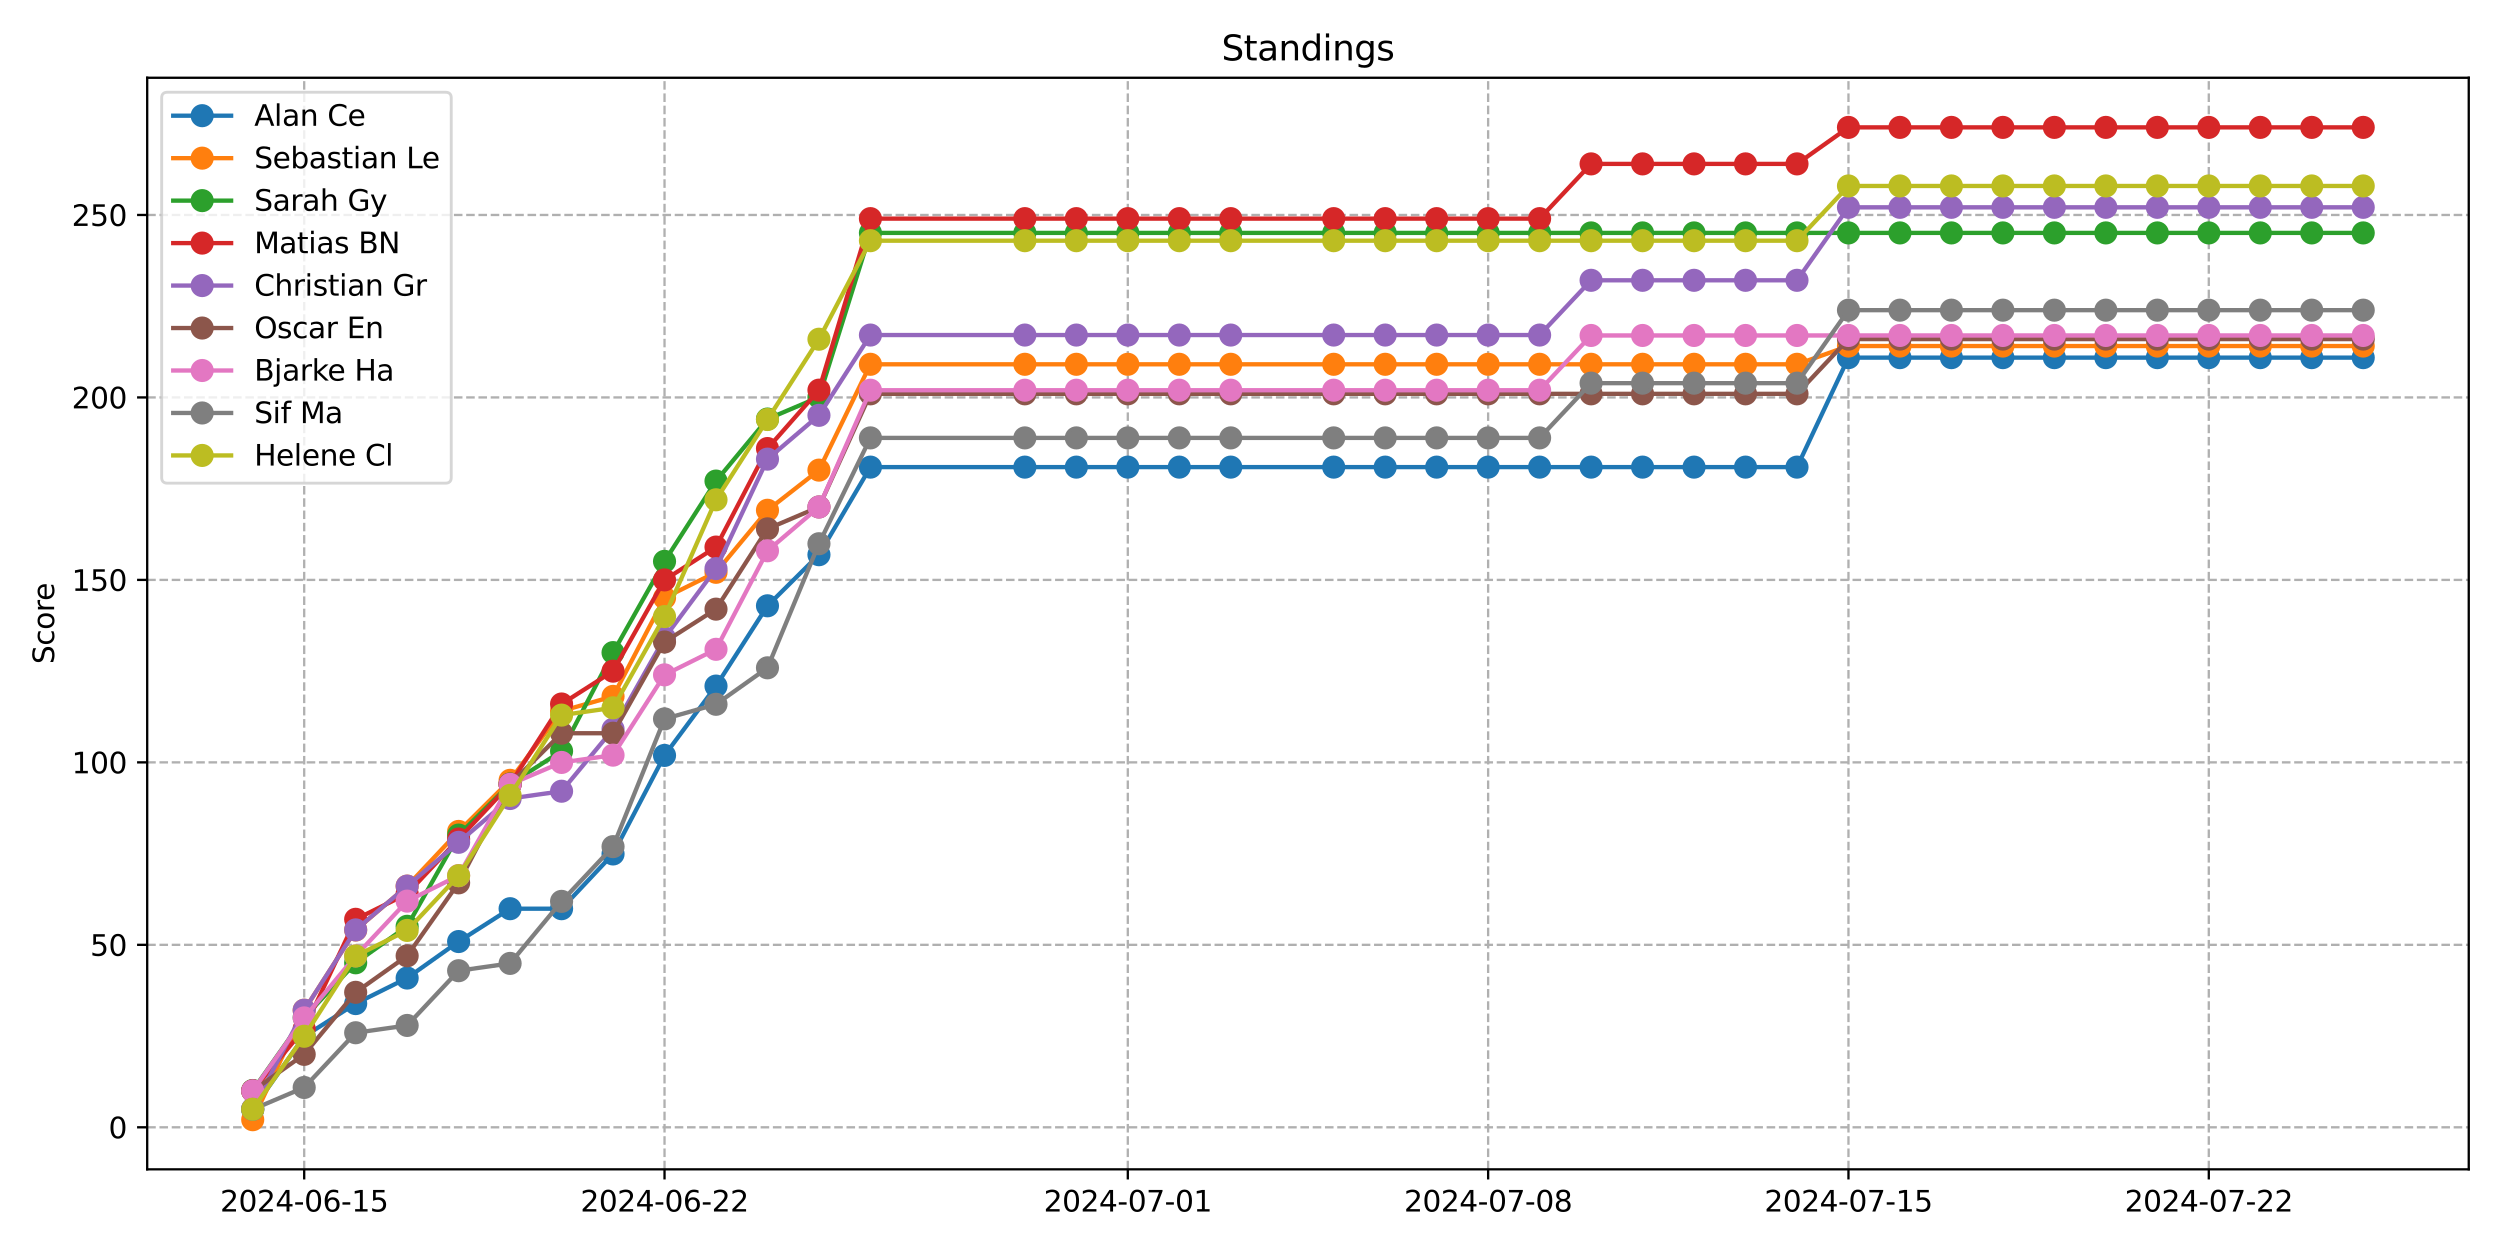 <?xml version="1.0" encoding="utf-8" standalone="no"?>
<!DOCTYPE svg PUBLIC "-//W3C//DTD SVG 1.1//EN"
  "http://www.w3.org/Graphics/SVG/1.1/DTD/svg11.dtd">
<svg xmlns:xlink="http://www.w3.org/1999/xlink" width="864pt" height="432pt" viewBox="0 0 864 432" xmlns="http://www.w3.org/2000/svg" version="1.1">
 <defs>
  <style type="text/css">*{stroke-linejoin: round; stroke-linecap: butt}</style>
 </defs>
 <g id="figure_1">
  <g id="patch_1">
   <path d="M 0 432 
L 864 432 
L 864 0 
L 0 0 
z
" style="fill: #ffffff"/>
  </g>
  <g id="axes_1">
   <g id="patch_2">
    <path d="M 50.87 404.12 
L 853.2 404.12 
L 853.2 26.88 
L 50.87 26.88 
z
" style="fill: #ffffff"/>
   </g>
   <g id="matplotlib.axis_1">
    <g id="xtick_1">
     <g id="line2d_1">
      <path d="M 105.13 404.12 
L 105.13 26.88 
" clip-path="url(#p8e73150930)" style="fill: none; stroke-dasharray: 2.96,1.28; stroke-dashoffset: 0; stroke: #b0b0b0; stroke-width: 0.8"/>
     </g>
     <g id="line2d_2">
      <defs>
       <path id="m5a9220ad01" d="M 0 0 
L 0 3.5 
" style="stroke: #000000; stroke-width: 0.8"/>
      </defs>
      <g>
       <use xlink:href="#m5a9220ad01" x="105.13" y="404.12" style="stroke: #000000; stroke-width: 0.8"/>
      </g>
     </g>
     <g id="text_1">
      <!-- 2024-06-15 -->
      <g transform="translate(76.072 418.718) scale(0.1 -0.1)">
       <defs>
        <path id="DejaVuSans-32" d="M 1228 531 
L 3431 531 
L 3431 0 
L 469 0 
L 469 531 
Q 828 903 1448 1529 
Q 2069 2156 2228 2338 
Q 2531 2678 2651 2914 
Q 2772 3150 2772 3378 
Q 2772 3750 2511 3984 
Q 2250 4219 1831 4219 
Q 1534 4219 1204 4116 
Q 875 4013 500 3803 
L 500 4441 
Q 881 4594 1212 4672 
Q 1544 4750 1819 4750 
Q 2544 4750 2975 4387 
Q 3406 4025 3406 3419 
Q 3406 3131 3298 2873 
Q 3191 2616 2906 2266 
Q 2828 2175 2409 1742 
Q 1991 1309 1228 531 
z
" transform="scale(0.016)"/>
        <path id="DejaVuSans-30" d="M 2034 4250 
Q 1547 4250 1301 3770 
Q 1056 3291 1056 2328 
Q 1056 1369 1301 889 
Q 1547 409 2034 409 
Q 2525 409 2770 889 
Q 3016 1369 3016 2328 
Q 3016 3291 2770 3770 
Q 2525 4250 2034 4250 
z
M 2034 4750 
Q 2819 4750 3233 4129 
Q 3647 3509 3647 2328 
Q 3647 1150 3233 529 
Q 2819 -91 2034 -91 
Q 1250 -91 836 529 
Q 422 1150 422 2328 
Q 422 3509 836 4129 
Q 1250 4750 2034 4750 
z
" transform="scale(0.016)"/>
        <path id="DejaVuSans-34" d="M 2419 4116 
L 825 1625 
L 2419 1625 
L 2419 4116 
z
M 2253 4666 
L 3047 4666 
L 3047 1625 
L 3713 1625 
L 3713 1100 
L 3047 1100 
L 3047 0 
L 2419 0 
L 2419 1100 
L 313 1100 
L 313 1709 
L 2253 4666 
z
" transform="scale(0.016)"/>
        <path id="DejaVuSans-2d" d="M 313 2009 
L 1997 2009 
L 1997 1497 
L 313 1497 
L 313 2009 
z
" transform="scale(0.016)"/>
        <path id="DejaVuSans-36" d="M 2113 2584 
Q 1688 2584 1439 2293 
Q 1191 2003 1191 1497 
Q 1191 994 1439 701 
Q 1688 409 2113 409 
Q 2538 409 2786 701 
Q 3034 994 3034 1497 
Q 3034 2003 2786 2293 
Q 2538 2584 2113 2584 
z
M 3366 4563 
L 3366 3988 
Q 3128 4100 2886 4159 
Q 2644 4219 2406 4219 
Q 1781 4219 1451 3797 
Q 1122 3375 1075 2522 
Q 1259 2794 1537 2939 
Q 1816 3084 2150 3084 
Q 2853 3084 3261 2657 
Q 3669 2231 3669 1497 
Q 3669 778 3244 343 
Q 2819 -91 2113 -91 
Q 1303 -91 875 529 
Q 447 1150 447 2328 
Q 447 3434 972 4092 
Q 1497 4750 2381 4750 
Q 2619 4750 2861 4703 
Q 3103 4656 3366 4563 
z
" transform="scale(0.016)"/>
        <path id="DejaVuSans-31" d="M 794 531 
L 1825 531 
L 1825 4091 
L 703 3866 
L 703 4441 
L 1819 4666 
L 2450 4666 
L 2450 531 
L 3481 531 
L 3481 0 
L 794 0 
L 794 531 
z
" transform="scale(0.016)"/>
        <path id="DejaVuSans-35" d="M 691 4666 
L 3169 4666 
L 3169 4134 
L 1269 4134 
L 1269 2991 
Q 1406 3038 1543 3061 
Q 1681 3084 1819 3084 
Q 2600 3084 3056 2656 
Q 3513 2228 3513 1497 
Q 3513 744 3044 326 
Q 2575 -91 1722 -91 
Q 1428 -91 1123 -41 
Q 819 9 494 109 
L 494 744 
Q 775 591 1075 516 
Q 1375 441 1709 441 
Q 2250 441 2565 725 
Q 2881 1009 2881 1497 
Q 2881 1984 2565 2268 
Q 2250 2553 1709 2553 
Q 1456 2553 1204 2497 
Q 953 2441 691 2322 
L 691 4666 
z
" transform="scale(0.016)"/>
       </defs>
       <use xlink:href="#DejaVuSans-32"/>
       <use xlink:href="#DejaVuSans-30" x="63.623"/>
       <use xlink:href="#DejaVuSans-32" x="127.246"/>
       <use xlink:href="#DejaVuSans-34" x="190.869"/>
       <use xlink:href="#DejaVuSans-2d" x="254.492"/>
       <use xlink:href="#DejaVuSans-30" x="290.576"/>
       <use xlink:href="#DejaVuSans-36" x="354.199"/>
       <use xlink:href="#DejaVuSans-2d" x="417.822"/>
       <use xlink:href="#DejaVuSans-31" x="453.906"/>
       <use xlink:href="#DejaVuSans-35" x="517.529"/>
      </g>
     </g>
    </g>
    <g id="xtick_2">
     <g id="line2d_3">
      <path d="M 229.66 404.12 
L 229.66 26.88 
" clip-path="url(#p8e73150930)" style="fill: none; stroke-dasharray: 2.96,1.28; stroke-dashoffset: 0; stroke: #b0b0b0; stroke-width: 0.8"/>
     </g>
     <g id="line2d_4">
      <g>
       <use xlink:href="#m5a9220ad01" x="229.66" y="404.12" style="stroke: #000000; stroke-width: 0.8"/>
      </g>
     </g>
     <g id="text_2">
      <!-- 2024-06-22 -->
      <g transform="translate(200.602 418.718) scale(0.1 -0.1)">
       <use xlink:href="#DejaVuSans-32"/>
       <use xlink:href="#DejaVuSans-30" x="63.623"/>
       <use xlink:href="#DejaVuSans-32" x="127.246"/>
       <use xlink:href="#DejaVuSans-34" x="190.869"/>
       <use xlink:href="#DejaVuSans-2d" x="254.492"/>
       <use xlink:href="#DejaVuSans-30" x="290.576"/>
       <use xlink:href="#DejaVuSans-36" x="354.199"/>
       <use xlink:href="#DejaVuSans-2d" x="417.822"/>
       <use xlink:href="#DejaVuSans-32" x="453.906"/>
       <use xlink:href="#DejaVuSans-32" x="517.529"/>
      </g>
     </g>
    </g>
    <g id="xtick_3">
     <g id="line2d_5">
      <path d="M 389.77 404.12 
L 389.77 26.88 
" clip-path="url(#p8e73150930)" style="fill: none; stroke-dasharray: 2.96,1.28; stroke-dashoffset: 0; stroke: #b0b0b0; stroke-width: 0.8"/>
     </g>
     <g id="line2d_6">
      <g>
       <use xlink:href="#m5a9220ad01" x="389.77" y="404.12" style="stroke: #000000; stroke-width: 0.8"/>
      </g>
     </g>
     <g id="text_3">
      <!-- 2024-07-01 -->
      <g transform="translate(360.712 418.718) scale(0.1 -0.1)">
       <defs>
        <path id="DejaVuSans-37" d="M 525 4666 
L 3525 4666 
L 3525 4397 
L 1831 0 
L 1172 0 
L 2766 4134 
L 525 4134 
L 525 4666 
z
" transform="scale(0.016)"/>
       </defs>
       <use xlink:href="#DejaVuSans-32"/>
       <use xlink:href="#DejaVuSans-30" x="63.623"/>
       <use xlink:href="#DejaVuSans-32" x="127.246"/>
       <use xlink:href="#DejaVuSans-34" x="190.869"/>
       <use xlink:href="#DejaVuSans-2d" x="254.492"/>
       <use xlink:href="#DejaVuSans-30" x="290.576"/>
       <use xlink:href="#DejaVuSans-37" x="354.199"/>
       <use xlink:href="#DejaVuSans-2d" x="417.822"/>
       <use xlink:href="#DejaVuSans-30" x="453.906"/>
       <use xlink:href="#DejaVuSans-31" x="517.529"/>
      </g>
     </g>
    </g>
    <g id="xtick_4">
     <g id="line2d_7">
      <path d="M 514.3 404.12 
L 514.3 26.88 
" clip-path="url(#p8e73150930)" style="fill: none; stroke-dasharray: 2.96,1.28; stroke-dashoffset: 0; stroke: #b0b0b0; stroke-width: 0.8"/>
     </g>
     <g id="line2d_8">
      <g>
       <use xlink:href="#m5a9220ad01" x="514.3" y="404.12" style="stroke: #000000; stroke-width: 0.8"/>
      </g>
     </g>
     <g id="text_4">
      <!-- 2024-07-08 -->
      <g transform="translate(485.242 418.718) scale(0.1 -0.1)">
       <defs>
        <path id="DejaVuSans-38" d="M 2034 2216 
Q 1584 2216 1326 1975 
Q 1069 1734 1069 1313 
Q 1069 891 1326 650 
Q 1584 409 2034 409 
Q 2484 409 2743 651 
Q 3003 894 3003 1313 
Q 3003 1734 2745 1975 
Q 2488 2216 2034 2216 
z
M 1403 2484 
Q 997 2584 770 2862 
Q 544 3141 544 3541 
Q 544 4100 942 4425 
Q 1341 4750 2034 4750 
Q 2731 4750 3128 4425 
Q 3525 4100 3525 3541 
Q 3525 3141 3298 2862 
Q 3072 2584 2669 2484 
Q 3125 2378 3379 2068 
Q 3634 1759 3634 1313 
Q 3634 634 3220 271 
Q 2806 -91 2034 -91 
Q 1263 -91 848 271 
Q 434 634 434 1313 
Q 434 1759 690 2068 
Q 947 2378 1403 2484 
z
M 1172 3481 
Q 1172 3119 1398 2916 
Q 1625 2713 2034 2713 
Q 2441 2713 2670 2916 
Q 2900 3119 2900 3481 
Q 2900 3844 2670 4047 
Q 2441 4250 2034 4250 
Q 1625 4250 1398 4047 
Q 1172 3844 1172 3481 
z
" transform="scale(0.016)"/>
       </defs>
       <use xlink:href="#DejaVuSans-32"/>
       <use xlink:href="#DejaVuSans-30" x="63.623"/>
       <use xlink:href="#DejaVuSans-32" x="127.246"/>
       <use xlink:href="#DejaVuSans-34" x="190.869"/>
       <use xlink:href="#DejaVuSans-2d" x="254.492"/>
       <use xlink:href="#DejaVuSans-30" x="290.576"/>
       <use xlink:href="#DejaVuSans-37" x="354.199"/>
       <use xlink:href="#DejaVuSans-2d" x="417.822"/>
       <use xlink:href="#DejaVuSans-30" x="453.906"/>
       <use xlink:href="#DejaVuSans-38" x="517.529"/>
      </g>
     </g>
    </g>
    <g id="xtick_5">
     <g id="line2d_9">
      <path d="M 638.83 404.12 
L 638.83 26.88 
" clip-path="url(#p8e73150930)" style="fill: none; stroke-dasharray: 2.96,1.28; stroke-dashoffset: 0; stroke: #b0b0b0; stroke-width: 0.8"/>
     </g>
     <g id="line2d_10">
      <g>
       <use xlink:href="#m5a9220ad01" x="638.83" y="404.12" style="stroke: #000000; stroke-width: 0.8"/>
      </g>
     </g>
     <g id="text_5">
      <!-- 2024-07-15 -->
      <g transform="translate(609.772 418.718) scale(0.1 -0.1)">
       <use xlink:href="#DejaVuSans-32"/>
       <use xlink:href="#DejaVuSans-30" x="63.623"/>
       <use xlink:href="#DejaVuSans-32" x="127.246"/>
       <use xlink:href="#DejaVuSans-34" x="190.869"/>
       <use xlink:href="#DejaVuSans-2d" x="254.492"/>
       <use xlink:href="#DejaVuSans-30" x="290.576"/>
       <use xlink:href="#DejaVuSans-37" x="354.199"/>
       <use xlink:href="#DejaVuSans-2d" x="417.822"/>
       <use xlink:href="#DejaVuSans-31" x="453.906"/>
       <use xlink:href="#DejaVuSans-35" x="517.529"/>
      </g>
     </g>
    </g>
    <g id="xtick_6">
     <g id="line2d_11">
      <path d="M 763.36 404.12 
L 763.36 26.88 
" clip-path="url(#p8e73150930)" style="fill: none; stroke-dasharray: 2.96,1.28; stroke-dashoffset: 0; stroke: #b0b0b0; stroke-width: 0.8"/>
     </g>
     <g id="line2d_12">
      <g>
       <use xlink:href="#m5a9220ad01" x="763.36" y="404.12" style="stroke: #000000; stroke-width: 0.8"/>
      </g>
     </g>
     <g id="text_6">
      <!-- 2024-07-22 -->
      <g transform="translate(734.303 418.718) scale(0.1 -0.1)">
       <use xlink:href="#DejaVuSans-32"/>
       <use xlink:href="#DejaVuSans-30" x="63.623"/>
       <use xlink:href="#DejaVuSans-32" x="127.246"/>
       <use xlink:href="#DejaVuSans-34" x="190.869"/>
       <use xlink:href="#DejaVuSans-2d" x="254.492"/>
       <use xlink:href="#DejaVuSans-30" x="290.576"/>
       <use xlink:href="#DejaVuSans-37" x="354.199"/>
       <use xlink:href="#DejaVuSans-2d" x="417.822"/>
       <use xlink:href="#DejaVuSans-32" x="453.906"/>
       <use xlink:href="#DejaVuSans-32" x="517.529"/>
      </g>
     </g>
    </g>
   </g>
   <g id="matplotlib.axis_2">
    <g id="ytick_1">
     <g id="line2d_13">
      <path d="M 50.87 389.594 
L 853.2 389.594 
" clip-path="url(#p8e73150930)" style="fill: none; stroke-dasharray: 2.96,1.28; stroke-dashoffset: 0; stroke: #b0b0b0; stroke-width: 0.8"/>
     </g>
     <g id="line2d_14">
      <defs>
       <path id="m14a9c2c0b7" d="M 0 0 
L -3.5 0 
" style="stroke: #000000; stroke-width: 0.8"/>
      </defs>
      <g>
       <use xlink:href="#m14a9c2c0b7" x="50.87" y="389.594" style="stroke: #000000; stroke-width: 0.8"/>
      </g>
     </g>
     <g id="text_7">
      <!-- 0 -->
      <g transform="translate(37.508 393.393) scale(0.1 -0.1)">
       <use xlink:href="#DejaVuSans-30"/>
      </g>
     </g>
    </g>
    <g id="ytick_2">
     <g id="line2d_15">
      <path d="M 50.87 326.533 
L 853.2 326.533 
" clip-path="url(#p8e73150930)" style="fill: none; stroke-dasharray: 2.96,1.28; stroke-dashoffset: 0; stroke: #b0b0b0; stroke-width: 0.8"/>
     </g>
     <g id="line2d_16">
      <g>
       <use xlink:href="#m14a9c2c0b7" x="50.87" y="326.533" style="stroke: #000000; stroke-width: 0.8"/>
      </g>
     </g>
     <g id="text_8">
      <!-- 50 -->
      <g transform="translate(31.145 330.332) scale(0.1 -0.1)">
       <use xlink:href="#DejaVuSans-35"/>
       <use xlink:href="#DejaVuSans-30" x="63.623"/>
      </g>
     </g>
    </g>
    <g id="ytick_3">
     <g id="line2d_17">
      <path d="M 50.87 263.472 
L 853.2 263.472 
" clip-path="url(#p8e73150930)" style="fill: none; stroke-dasharray: 2.96,1.28; stroke-dashoffset: 0; stroke: #b0b0b0; stroke-width: 0.8"/>
     </g>
     <g id="line2d_18">
      <g>
       <use xlink:href="#m14a9c2c0b7" x="50.87" y="263.472" style="stroke: #000000; stroke-width: 0.8"/>
      </g>
     </g>
     <g id="text_9">
      <!-- 100 -->
      <g transform="translate(24.782 267.271) scale(0.1 -0.1)">
       <use xlink:href="#DejaVuSans-31"/>
       <use xlink:href="#DejaVuSans-30" x="63.623"/>
       <use xlink:href="#DejaVuSans-30" x="127.246"/>
      </g>
     </g>
    </g>
    <g id="ytick_4">
     <g id="line2d_19">
      <path d="M 50.87 200.41 
L 853.2 200.41 
" clip-path="url(#p8e73150930)" style="fill: none; stroke-dasharray: 2.96,1.28; stroke-dashoffset: 0; stroke: #b0b0b0; stroke-width: 0.8"/>
     </g>
     <g id="line2d_20">
      <g>
       <use xlink:href="#m14a9c2c0b7" x="50.87" y="200.41" style="stroke: #000000; stroke-width: 0.8"/>
      </g>
     </g>
     <g id="text_10">
      <!-- 150 -->
      <g transform="translate(24.782 204.21) scale(0.1 -0.1)">
       <use xlink:href="#DejaVuSans-31"/>
       <use xlink:href="#DejaVuSans-35" x="63.623"/>
       <use xlink:href="#DejaVuSans-30" x="127.246"/>
      </g>
     </g>
    </g>
    <g id="ytick_5">
     <g id="line2d_21">
      <path d="M 50.87 137.349 
L 853.2 137.349 
" clip-path="url(#p8e73150930)" style="fill: none; stroke-dasharray: 2.96,1.28; stroke-dashoffset: 0; stroke: #b0b0b0; stroke-width: 0.8"/>
     </g>
     <g id="line2d_22">
      <g>
       <use xlink:href="#m14a9c2c0b7" x="50.87" y="137.349" style="stroke: #000000; stroke-width: 0.8"/>
      </g>
     </g>
     <g id="text_11">
      <!-- 200 -->
      <g transform="translate(24.782 141.148) scale(0.1 -0.1)">
       <use xlink:href="#DejaVuSans-32"/>
       <use xlink:href="#DejaVuSans-30" x="63.623"/>
       <use xlink:href="#DejaVuSans-30" x="127.246"/>
      </g>
     </g>
    </g>
    <g id="ytick_6">
     <g id="line2d_23">
      <path d="M 50.87 74.288 
L 853.2 74.288 
" clip-path="url(#p8e73150930)" style="fill: none; stroke-dasharray: 2.96,1.28; stroke-dashoffset: 0; stroke: #b0b0b0; stroke-width: 0.8"/>
     </g>
     <g id="line2d_24">
      <g>
       <use xlink:href="#m14a9c2c0b7" x="50.87" y="74.288" style="stroke: #000000; stroke-width: 0.8"/>
      </g>
     </g>
     <g id="text_12">
      <!-- 250 -->
      <g transform="translate(24.782 78.087) scale(0.1 -0.1)">
       <use xlink:href="#DejaVuSans-32"/>
       <use xlink:href="#DejaVuSans-35" x="63.623"/>
       <use xlink:href="#DejaVuSans-30" x="127.246"/>
      </g>
     </g>
    </g>
    <g id="text_13">
     <!-- Score -->
     <g transform="translate(18.703 229.502) rotate(-90) scale(0.1 -0.1)">
      <defs>
       <path id="DejaVuSans-53" d="M 3425 4513 
L 3425 3897 
Q 3066 4069 2747 4153 
Q 2428 4238 2131 4238 
Q 1616 4238 1336 4038 
Q 1056 3838 1056 3469 
Q 1056 3159 1242 3001 
Q 1428 2844 1947 2747 
L 2328 2669 
Q 3034 2534 3370 2195 
Q 3706 1856 3706 1288 
Q 3706 609 3251 259 
Q 2797 -91 1919 -91 
Q 1588 -91 1214 -16 
Q 841 59 441 206 
L 441 856 
Q 825 641 1194 531 
Q 1563 422 1919 422 
Q 2459 422 2753 634 
Q 3047 847 3047 1241 
Q 3047 1584 2836 1778 
Q 2625 1972 2144 2069 
L 1759 2144 
Q 1053 2284 737 2584 
Q 422 2884 422 3419 
Q 422 4038 858 4394 
Q 1294 4750 2059 4750 
Q 2388 4750 2728 4690 
Q 3069 4631 3425 4513 
z
" transform="scale(0.016)"/>
       <path id="DejaVuSans-63" d="M 3122 3366 
L 3122 2828 
Q 2878 2963 2633 3030 
Q 2388 3097 2138 3097 
Q 1578 3097 1268 2742 
Q 959 2388 959 1747 
Q 959 1106 1268 751 
Q 1578 397 2138 397 
Q 2388 397 2633 464 
Q 2878 531 3122 666 
L 3122 134 
Q 2881 22 2623 -34 
Q 2366 -91 2075 -91 
Q 1284 -91 818 406 
Q 353 903 353 1747 
Q 353 2603 823 3093 
Q 1294 3584 2113 3584 
Q 2378 3584 2631 3529 
Q 2884 3475 3122 3366 
z
" transform="scale(0.016)"/>
       <path id="DejaVuSans-6f" d="M 1959 3097 
Q 1497 3097 1228 2736 
Q 959 2375 959 1747 
Q 959 1119 1226 758 
Q 1494 397 1959 397 
Q 2419 397 2687 759 
Q 2956 1122 2956 1747 
Q 2956 2369 2687 2733 
Q 2419 3097 1959 3097 
z
M 1959 3584 
Q 2709 3584 3137 3096 
Q 3566 2609 3566 1747 
Q 3566 888 3137 398 
Q 2709 -91 1959 -91 
Q 1206 -91 779 398 
Q 353 888 353 1747 
Q 353 2609 779 3096 
Q 1206 3584 1959 3584 
z
" transform="scale(0.016)"/>
       <path id="DejaVuSans-72" d="M 2631 2963 
Q 2534 3019 2420 3045 
Q 2306 3072 2169 3072 
Q 1681 3072 1420 2755 
Q 1159 2438 1159 1844 
L 1159 0 
L 581 0 
L 581 3500 
L 1159 3500 
L 1159 2956 
Q 1341 3275 1631 3429 
Q 1922 3584 2338 3584 
Q 2397 3584 2469 3576 
Q 2541 3569 2628 3553 
L 2631 2963 
z
" transform="scale(0.016)"/>
       <path id="DejaVuSans-65" d="M 3597 1894 
L 3597 1613 
L 953 1613 
Q 991 1019 1311 708 
Q 1631 397 2203 397 
Q 2534 397 2845 478 
Q 3156 559 3463 722 
L 3463 178 
Q 3153 47 2828 -22 
Q 2503 -91 2169 -91 
Q 1331 -91 842 396 
Q 353 884 353 1716 
Q 353 2575 817 3079 
Q 1281 3584 2069 3584 
Q 2775 3584 3186 3129 
Q 3597 2675 3597 1894 
z
M 3022 2063 
Q 3016 2534 2758 2815 
Q 2500 3097 2075 3097 
Q 1594 3097 1305 2825 
Q 1016 2553 972 2059 
L 3022 2063 
z
" transform="scale(0.016)"/>
      </defs>
      <use xlink:href="#DejaVuSans-53"/>
      <use xlink:href="#DejaVuSans-63" x="63.477"/>
      <use xlink:href="#DejaVuSans-6f" x="118.457"/>
      <use xlink:href="#DejaVuSans-72" x="179.639"/>
      <use xlink:href="#DejaVuSans-65" x="218.502"/>
     </g>
    </g>
   </g>
   <g id="line2d_25">
    <path d="M 87.34 383.412 
L 105.13 358.188 
L 122.92 346.837 
L 140.71 338.008 
L 158.5 325.396 
L 176.29 314.045 
L 194.08 314.045 
L 211.87 295.127 
L 229.66 261.074 
L 247.45 237.11 
L 265.24 209.363 
L 283.03 191.706 
L 300.82 161.437 
L 354.19 161.437 
L 371.98 161.437 
L 389.77 161.437 
L 407.56 161.437 
L 425.35 161.437 
L 460.93 161.437 
L 478.72 161.437 
L 496.51 161.437 
L 514.3 161.437 
L 532.09 161.437 
L 549.88 161.437 
L 567.67 161.437 
L 585.46 161.437 
L 603.25 161.437 
L 621.04 161.437 
L 638.83 123.6 
L 656.62 123.6 
L 674.41 123.6 
L 692.2 123.6 
L 709.99 123.6 
L 727.78 123.6 
L 745.57 123.6 
L 763.36 123.6 
L 781.15 123.6 
L 798.94 123.6 
L 816.73 123.6 
" clip-path="url(#p8e73150930)" style="fill: none; stroke: #1f77b4; stroke-width: 1.5; stroke-linecap: square"/>
    <defs>
     <path id="mf2a2af3c42" d="M 0 3.5 
C 0.928 3.5 1.819 3.131 2.475 2.475 
C 3.131 1.819 3.5 0.928 3.5 0 
C 3.5 -0.928 3.131 -1.819 2.475 -2.475 
C 1.819 -3.131 0.928 -3.5 0 -3.5 
C -0.928 -3.5 -1.819 -3.131 -2.475 -2.475 
C -3.131 -1.819 -3.5 -0.928 -3.5 0 
C -3.5 0.928 -3.131 1.819 -2.475 2.475 
C -1.819 3.131 -0.928 3.5 0 3.5 
z
" style="stroke: #1f77b4"/>
    </defs>
    <g clip-path="url(#p8e73150930)">
     <use xlink:href="#mf2a2af3c42" x="87.34" y="383.412" style="fill: #1f77b4; stroke: #1f77b4"/>
     <use xlink:href="#mf2a2af3c42" x="105.13" y="358.188" style="fill: #1f77b4; stroke: #1f77b4"/>
     <use xlink:href="#mf2a2af3c42" x="122.92" y="346.837" style="fill: #1f77b4; stroke: #1f77b4"/>
     <use xlink:href="#mf2a2af3c42" x="140.71" y="338.008" style="fill: #1f77b4; stroke: #1f77b4"/>
     <use xlink:href="#mf2a2af3c42" x="158.5" y="325.396" style="fill: #1f77b4; stroke: #1f77b4"/>
     <use xlink:href="#mf2a2af3c42" x="176.29" y="314.045" style="fill: #1f77b4; stroke: #1f77b4"/>
     <use xlink:href="#mf2a2af3c42" x="194.08" y="314.045" style="fill: #1f77b4; stroke: #1f77b4"/>
     <use xlink:href="#mf2a2af3c42" x="211.87" y="295.127" style="fill: #1f77b4; stroke: #1f77b4"/>
     <use xlink:href="#mf2a2af3c42" x="229.66" y="261.074" style="fill: #1f77b4; stroke: #1f77b4"/>
     <use xlink:href="#mf2a2af3c42" x="247.45" y="237.11" style="fill: #1f77b4; stroke: #1f77b4"/>
     <use xlink:href="#mf2a2af3c42" x="265.24" y="209.363" style="fill: #1f77b4; stroke: #1f77b4"/>
     <use xlink:href="#mf2a2af3c42" x="283.03" y="191.706" style="fill: #1f77b4; stroke: #1f77b4"/>
     <use xlink:href="#mf2a2af3c42" x="300.82" y="161.437" style="fill: #1f77b4; stroke: #1f77b4"/>
     <use xlink:href="#mf2a2af3c42" x="354.19" y="161.437" style="fill: #1f77b4; stroke: #1f77b4"/>
     <use xlink:href="#mf2a2af3c42" x="371.98" y="161.437" style="fill: #1f77b4; stroke: #1f77b4"/>
     <use xlink:href="#mf2a2af3c42" x="389.77" y="161.437" style="fill: #1f77b4; stroke: #1f77b4"/>
     <use xlink:href="#mf2a2af3c42" x="407.56" y="161.437" style="fill: #1f77b4; stroke: #1f77b4"/>
     <use xlink:href="#mf2a2af3c42" x="425.35" y="161.437" style="fill: #1f77b4; stroke: #1f77b4"/>
     <use xlink:href="#mf2a2af3c42" x="460.93" y="161.437" style="fill: #1f77b4; stroke: #1f77b4"/>
     <use xlink:href="#mf2a2af3c42" x="478.72" y="161.437" style="fill: #1f77b4; stroke: #1f77b4"/>
     <use xlink:href="#mf2a2af3c42" x="496.51" y="161.437" style="fill: #1f77b4; stroke: #1f77b4"/>
     <use xlink:href="#mf2a2af3c42" x="514.3" y="161.437" style="fill: #1f77b4; stroke: #1f77b4"/>
     <use xlink:href="#mf2a2af3c42" x="532.09" y="161.437" style="fill: #1f77b4; stroke: #1f77b4"/>
     <use xlink:href="#mf2a2af3c42" x="549.88" y="161.437" style="fill: #1f77b4; stroke: #1f77b4"/>
     <use xlink:href="#mf2a2af3c42" x="567.67" y="161.437" style="fill: #1f77b4; stroke: #1f77b4"/>
     <use xlink:href="#mf2a2af3c42" x="585.46" y="161.437" style="fill: #1f77b4; stroke: #1f77b4"/>
     <use xlink:href="#mf2a2af3c42" x="603.25" y="161.437" style="fill: #1f77b4; stroke: #1f77b4"/>
     <use xlink:href="#mf2a2af3c42" x="621.04" y="161.437" style="fill: #1f77b4; stroke: #1f77b4"/>
     <use xlink:href="#mf2a2af3c42" x="638.83" y="123.6" style="fill: #1f77b4; stroke: #1f77b4"/>
     <use xlink:href="#mf2a2af3c42" x="656.62" y="123.6" style="fill: #1f77b4; stroke: #1f77b4"/>
     <use xlink:href="#mf2a2af3c42" x="674.41" y="123.6" style="fill: #1f77b4; stroke: #1f77b4"/>
     <use xlink:href="#mf2a2af3c42" x="692.2" y="123.6" style="fill: #1f77b4; stroke: #1f77b4"/>
     <use xlink:href="#mf2a2af3c42" x="709.99" y="123.6" style="fill: #1f77b4; stroke: #1f77b4"/>
     <use xlink:href="#mf2a2af3c42" x="727.78" y="123.6" style="fill: #1f77b4; stroke: #1f77b4"/>
     <use xlink:href="#mf2a2af3c42" x="745.57" y="123.6" style="fill: #1f77b4; stroke: #1f77b4"/>
     <use xlink:href="#mf2a2af3c42" x="763.36" y="123.6" style="fill: #1f77b4; stroke: #1f77b4"/>
     <use xlink:href="#mf2a2af3c42" x="781.15" y="123.6" style="fill: #1f77b4; stroke: #1f77b4"/>
     <use xlink:href="#mf2a2af3c42" x="798.94" y="123.6" style="fill: #1f77b4; stroke: #1f77b4"/>
     <use xlink:href="#mf2a2af3c42" x="816.73" y="123.6" style="fill: #1f77b4; stroke: #1f77b4"/>
    </g>
   </g>
   <g id="line2d_26">
    <path d="M 87.34 386.973 
L 105.13 349.136 
L 122.92 321.389 
L 140.71 306.254 
L 158.5 287.336 
L 176.29 269.679 
L 194.08 245.716 
L 211.87 240.671 
L 229.66 206.618 
L 247.45 197.789 
L 265.24 176.348 
L 283.03 162.475 
L 300.82 125.899 
L 354.19 125.899 
L 371.98 125.899 
L 389.77 125.899 
L 407.56 125.899 
L 425.35 125.899 
L 460.93 125.899 
L 478.72 125.899 
L 496.51 125.899 
L 514.3 125.899 
L 532.09 125.899 
L 549.88 125.899 
L 567.67 125.899 
L 585.46 125.899 
L 603.25 125.899 
L 621.04 125.899 
L 638.83 119.593 
L 656.62 119.593 
L 674.41 119.593 
L 692.2 119.593 
L 709.99 119.593 
L 727.78 119.593 
L 745.57 119.593 
L 763.36 119.593 
L 781.15 119.593 
L 798.94 119.593 
L 816.73 119.593 
" clip-path="url(#p8e73150930)" style="fill: none; stroke: #ff7f0e; stroke-width: 1.5; stroke-linecap: square"/>
    <defs>
     <path id="m74f421d897" d="M 0 3.5 
C 0.928 3.5 1.819 3.131 2.475 2.475 
C 3.131 1.819 3.5 0.928 3.5 0 
C 3.5 -0.928 3.131 -1.819 2.475 -2.475 
C 1.819 -3.131 0.928 -3.5 0 -3.5 
C -0.928 -3.5 -1.819 -3.131 -2.475 -2.475 
C -3.131 -1.819 -3.5 -0.928 -3.5 0 
C -3.5 0.928 -3.131 1.819 -2.475 2.475 
C -1.819 3.131 -0.928 3.5 0 3.5 
z
" style="stroke: #ff7f0e"/>
    </defs>
    <g clip-path="url(#p8e73150930)">
     <use xlink:href="#m74f421d897" x="87.34" y="386.973" style="fill: #ff7f0e; stroke: #ff7f0e"/>
     <use xlink:href="#m74f421d897" x="105.13" y="349.136" style="fill: #ff7f0e; stroke: #ff7f0e"/>
     <use xlink:href="#m74f421d897" x="122.92" y="321.389" style="fill: #ff7f0e; stroke: #ff7f0e"/>
     <use xlink:href="#m74f421d897" x="140.71" y="306.254" style="fill: #ff7f0e; stroke: #ff7f0e"/>
     <use xlink:href="#m74f421d897" x="158.5" y="287.336" style="fill: #ff7f0e; stroke: #ff7f0e"/>
     <use xlink:href="#m74f421d897" x="176.29" y="269.679" style="fill: #ff7f0e; stroke: #ff7f0e"/>
     <use xlink:href="#m74f421d897" x="194.08" y="245.716" style="fill: #ff7f0e; stroke: #ff7f0e"/>
     <use xlink:href="#m74f421d897" x="211.87" y="240.671" style="fill: #ff7f0e; stroke: #ff7f0e"/>
     <use xlink:href="#m74f421d897" x="229.66" y="206.618" style="fill: #ff7f0e; stroke: #ff7f0e"/>
     <use xlink:href="#m74f421d897" x="247.45" y="197.789" style="fill: #ff7f0e; stroke: #ff7f0e"/>
     <use xlink:href="#m74f421d897" x="265.24" y="176.348" style="fill: #ff7f0e; stroke: #ff7f0e"/>
     <use xlink:href="#m74f421d897" x="283.03" y="162.475" style="fill: #ff7f0e; stroke: #ff7f0e"/>
     <use xlink:href="#m74f421d897" x="300.82" y="125.899" style="fill: #ff7f0e; stroke: #ff7f0e"/>
     <use xlink:href="#m74f421d897" x="354.19" y="125.899" style="fill: #ff7f0e; stroke: #ff7f0e"/>
     <use xlink:href="#m74f421d897" x="371.98" y="125.899" style="fill: #ff7f0e; stroke: #ff7f0e"/>
     <use xlink:href="#m74f421d897" x="389.77" y="125.899" style="fill: #ff7f0e; stroke: #ff7f0e"/>
     <use xlink:href="#m74f421d897" x="407.56" y="125.899" style="fill: #ff7f0e; stroke: #ff7f0e"/>
     <use xlink:href="#m74f421d897" x="425.35" y="125.899" style="fill: #ff7f0e; stroke: #ff7f0e"/>
     <use xlink:href="#m74f421d897" x="460.93" y="125.899" style="fill: #ff7f0e; stroke: #ff7f0e"/>
     <use xlink:href="#m74f421d897" x="478.72" y="125.899" style="fill: #ff7f0e; stroke: #ff7f0e"/>
     <use xlink:href="#m74f421d897" x="496.51" y="125.899" style="fill: #ff7f0e; stroke: #ff7f0e"/>
     <use xlink:href="#m74f421d897" x="514.3" y="125.899" style="fill: #ff7f0e; stroke: #ff7f0e"/>
     <use xlink:href="#m74f421d897" x="532.09" y="125.899" style="fill: #ff7f0e; stroke: #ff7f0e"/>
     <use xlink:href="#m74f421d897" x="549.88" y="125.899" style="fill: #ff7f0e; stroke: #ff7f0e"/>
     <use xlink:href="#m74f421d897" x="567.67" y="125.899" style="fill: #ff7f0e; stroke: #ff7f0e"/>
     <use xlink:href="#m74f421d897" x="585.46" y="125.899" style="fill: #ff7f0e; stroke: #ff7f0e"/>
     <use xlink:href="#m74f421d897" x="603.25" y="125.899" style="fill: #ff7f0e; stroke: #ff7f0e"/>
     <use xlink:href="#m74f421d897" x="621.04" y="125.899" style="fill: #ff7f0e; stroke: #ff7f0e"/>
     <use xlink:href="#m74f421d897" x="638.83" y="119.593" style="fill: #ff7f0e; stroke: #ff7f0e"/>
     <use xlink:href="#m74f421d897" x="656.62" y="119.593" style="fill: #ff7f0e; stroke: #ff7f0e"/>
     <use xlink:href="#m74f421d897" x="674.41" y="119.593" style="fill: #ff7f0e; stroke: #ff7f0e"/>
     <use xlink:href="#m74f421d897" x="692.2" y="119.593" style="fill: #ff7f0e; stroke: #ff7f0e"/>
     <use xlink:href="#m74f421d897" x="709.99" y="119.593" style="fill: #ff7f0e; stroke: #ff7f0e"/>
     <use xlink:href="#m74f421d897" x="727.78" y="119.593" style="fill: #ff7f0e; stroke: #ff7f0e"/>
     <use xlink:href="#m74f421d897" x="745.57" y="119.593" style="fill: #ff7f0e; stroke: #ff7f0e"/>
     <use xlink:href="#m74f421d897" x="763.36" y="119.593" style="fill: #ff7f0e; stroke: #ff7f0e"/>
     <use xlink:href="#m74f421d897" x="781.15" y="119.593" style="fill: #ff7f0e; stroke: #ff7f0e"/>
     <use xlink:href="#m74f421d897" x="798.94" y="119.593" style="fill: #ff7f0e; stroke: #ff7f0e"/>
     <use xlink:href="#m74f421d897" x="816.73" y="119.593" style="fill: #ff7f0e; stroke: #ff7f0e"/>
    </g>
   </g>
   <g id="line2d_27">
    <path d="M 87.34 376.884 
L 105.13 351.66 
L 122.92 332.742 
L 140.71 320.129 
L 158.5 288.599 
L 176.29 270.942 
L 194.08 259.591 
L 211.87 225.537 
L 229.66 194.007 
L 247.45 166.26 
L 265.24 144.819 
L 283.03 137.252 
L 300.82 80.497 
L 354.19 80.497 
L 371.98 80.497 
L 389.77 80.497 
L 407.56 80.497 
L 425.35 80.497 
L 460.93 80.497 
L 478.72 80.497 
L 496.51 80.497 
L 514.3 80.497 
L 532.09 80.497 
L 549.88 80.497 
L 567.67 80.497 
L 585.46 80.497 
L 603.25 80.497 
L 621.04 80.497 
L 638.83 80.497 
L 656.62 80.497 
L 674.41 80.497 
L 692.2 80.497 
L 709.99 80.497 
L 727.78 80.497 
L 745.57 80.497 
L 763.36 80.497 
L 781.15 80.497 
L 798.94 80.497 
L 816.73 80.497 
" clip-path="url(#p8e73150930)" style="fill: none; stroke: #2ca02c; stroke-width: 1.5; stroke-linecap: square"/>
    <defs>
     <path id="m6ccc7c3984" d="M 0 3.5 
C 0.928 3.5 1.819 3.131 2.475 2.475 
C 3.131 1.819 3.5 0.928 3.5 0 
C 3.5 -0.928 3.131 -1.819 2.475 -2.475 
C 1.819 -3.131 0.928 -3.5 0 -3.5 
C -0.928 -3.5 -1.819 -3.131 -2.475 -2.475 
C -3.131 -1.819 -3.5 -0.928 -3.5 0 
C -3.5 0.928 -3.131 1.819 -2.475 2.475 
C -1.819 3.131 -0.928 3.5 0 3.5 
z
" style="stroke: #2ca02c"/>
    </defs>
    <g clip-path="url(#p8e73150930)">
     <use xlink:href="#m6ccc7c3984" x="87.34" y="376.884" style="fill: #2ca02c; stroke: #2ca02c"/>
     <use xlink:href="#m6ccc7c3984" x="105.13" y="351.66" style="fill: #2ca02c; stroke: #2ca02c"/>
     <use xlink:href="#m6ccc7c3984" x="122.92" y="332.742" style="fill: #2ca02c; stroke: #2ca02c"/>
     <use xlink:href="#m6ccc7c3984" x="140.71" y="320.129" style="fill: #2ca02c; stroke: #2ca02c"/>
     <use xlink:href="#m6ccc7c3984" x="158.5" y="288.599" style="fill: #2ca02c; stroke: #2ca02c"/>
     <use xlink:href="#m6ccc7c3984" x="176.29" y="270.942" style="fill: #2ca02c; stroke: #2ca02c"/>
     <use xlink:href="#m6ccc7c3984" x="194.08" y="259.591" style="fill: #2ca02c; stroke: #2ca02c"/>
     <use xlink:href="#m6ccc7c3984" x="211.87" y="225.537" style="fill: #2ca02c; stroke: #2ca02c"/>
     <use xlink:href="#m6ccc7c3984" x="229.66" y="194.007" style="fill: #2ca02c; stroke: #2ca02c"/>
     <use xlink:href="#m6ccc7c3984" x="247.45" y="166.26" style="fill: #2ca02c; stroke: #2ca02c"/>
     <use xlink:href="#m6ccc7c3984" x="265.24" y="144.819" style="fill: #2ca02c; stroke: #2ca02c"/>
     <use xlink:href="#m6ccc7c3984" x="283.03" y="137.252" style="fill: #2ca02c; stroke: #2ca02c"/>
     <use xlink:href="#m6ccc7c3984" x="300.82" y="80.497" style="fill: #2ca02c; stroke: #2ca02c"/>
     <use xlink:href="#m6ccc7c3984" x="354.19" y="80.497" style="fill: #2ca02c; stroke: #2ca02c"/>
     <use xlink:href="#m6ccc7c3984" x="371.98" y="80.497" style="fill: #2ca02c; stroke: #2ca02c"/>
     <use xlink:href="#m6ccc7c3984" x="389.77" y="80.497" style="fill: #2ca02c; stroke: #2ca02c"/>
     <use xlink:href="#m6ccc7c3984" x="407.56" y="80.497" style="fill: #2ca02c; stroke: #2ca02c"/>
     <use xlink:href="#m6ccc7c3984" x="425.35" y="80.497" style="fill: #2ca02c; stroke: #2ca02c"/>
     <use xlink:href="#m6ccc7c3984" x="460.93" y="80.497" style="fill: #2ca02c; stroke: #2ca02c"/>
     <use xlink:href="#m6ccc7c3984" x="478.72" y="80.497" style="fill: #2ca02c; stroke: #2ca02c"/>
     <use xlink:href="#m6ccc7c3984" x="496.51" y="80.497" style="fill: #2ca02c; stroke: #2ca02c"/>
     <use xlink:href="#m6ccc7c3984" x="514.3" y="80.497" style="fill: #2ca02c; stroke: #2ca02c"/>
     <use xlink:href="#m6ccc7c3984" x="532.09" y="80.497" style="fill: #2ca02c; stroke: #2ca02c"/>
     <use xlink:href="#m6ccc7c3984" x="549.88" y="80.497" style="fill: #2ca02c; stroke: #2ca02c"/>
     <use xlink:href="#m6ccc7c3984" x="567.67" y="80.497" style="fill: #2ca02c; stroke: #2ca02c"/>
     <use xlink:href="#m6ccc7c3984" x="585.46" y="80.497" style="fill: #2ca02c; stroke: #2ca02c"/>
     <use xlink:href="#m6ccc7c3984" x="603.25" y="80.497" style="fill: #2ca02c; stroke: #2ca02c"/>
     <use xlink:href="#m6ccc7c3984" x="621.04" y="80.497" style="fill: #2ca02c; stroke: #2ca02c"/>
     <use xlink:href="#m6ccc7c3984" x="638.83" y="80.497" style="fill: #2ca02c; stroke: #2ca02c"/>
     <use xlink:href="#m6ccc7c3984" x="656.62" y="80.497" style="fill: #2ca02c; stroke: #2ca02c"/>
     <use xlink:href="#m6ccc7c3984" x="674.41" y="80.497" style="fill: #2ca02c; stroke: #2ca02c"/>
     <use xlink:href="#m6ccc7c3984" x="692.2" y="80.497" style="fill: #2ca02c; stroke: #2ca02c"/>
     <use xlink:href="#m6ccc7c3984" x="709.99" y="80.497" style="fill: #2ca02c; stroke: #2ca02c"/>
     <use xlink:href="#m6ccc7c3984" x="727.78" y="80.497" style="fill: #2ca02c; stroke: #2ca02c"/>
     <use xlink:href="#m6ccc7c3984" x="745.57" y="80.497" style="fill: #2ca02c; stroke: #2ca02c"/>
     <use xlink:href="#m6ccc7c3984" x="763.36" y="80.497" style="fill: #2ca02c; stroke: #2ca02c"/>
     <use xlink:href="#m6ccc7c3984" x="781.15" y="80.497" style="fill: #2ca02c; stroke: #2ca02c"/>
     <use xlink:href="#m6ccc7c3984" x="798.94" y="80.497" style="fill: #2ca02c; stroke: #2ca02c"/>
     <use xlink:href="#m6ccc7c3984" x="816.73" y="80.497" style="fill: #2ca02c; stroke: #2ca02c"/>
    </g>
   </g>
   <g id="line2d_28">
    <path d="M 87.34 376.99 
L 105.13 355.55 
L 122.92 317.713 
L 140.71 308.884 
L 158.5 289.966 
L 176.29 271.048 
L 194.08 243.301 
L 211.87 231.95 
L 229.66 200.419 
L 247.45 189.068 
L 265.24 155.015 
L 283.03 134.835 
L 300.82 75.558 
L 354.19 75.558 
L 371.98 75.558 
L 389.77 75.558 
L 407.56 75.558 
L 425.35 75.558 
L 460.93 75.558 
L 478.72 75.558 
L 496.51 75.558 
L 514.3 75.558 
L 532.09 75.558 
L 549.88 56.64 
L 567.67 56.64 
L 585.46 56.64 
L 603.25 56.64 
L 621.04 56.64 
L 638.83 44.027 
L 656.62 44.027 
L 674.41 44.027 
L 692.2 44.027 
L 709.99 44.027 
L 727.78 44.027 
L 745.57 44.027 
L 763.36 44.027 
L 781.15 44.027 
L 798.94 44.027 
L 816.73 44.027 
" clip-path="url(#p8e73150930)" style="fill: none; stroke: #d62728; stroke-width: 1.5; stroke-linecap: square"/>
    <defs>
     <path id="m87d9a1b6db" d="M 0 3.5 
C 0.928 3.5 1.819 3.131 2.475 2.475 
C 3.131 1.819 3.5 0.928 3.5 0 
C 3.5 -0.928 3.131 -1.819 2.475 -2.475 
C 1.819 -3.131 0.928 -3.5 0 -3.5 
C -0.928 -3.5 -1.819 -3.131 -2.475 -2.475 
C -3.131 -1.819 -3.5 -0.928 -3.5 0 
C -3.5 0.928 -3.131 1.819 -2.475 2.475 
C -1.819 3.131 -0.928 3.5 0 3.5 
z
" style="stroke: #d62728"/>
    </defs>
    <g clip-path="url(#p8e73150930)">
     <use xlink:href="#m87d9a1b6db" x="87.34" y="376.99" style="fill: #d62728; stroke: #d62728"/>
     <use xlink:href="#m87d9a1b6db" x="105.13" y="355.55" style="fill: #d62728; stroke: #d62728"/>
     <use xlink:href="#m87d9a1b6db" x="122.92" y="317.713" style="fill: #d62728; stroke: #d62728"/>
     <use xlink:href="#m87d9a1b6db" x="140.71" y="308.884" style="fill: #d62728; stroke: #d62728"/>
     <use xlink:href="#m87d9a1b6db" x="158.5" y="289.966" style="fill: #d62728; stroke: #d62728"/>
     <use xlink:href="#m87d9a1b6db" x="176.29" y="271.048" style="fill: #d62728; stroke: #d62728"/>
     <use xlink:href="#m87d9a1b6db" x="194.08" y="243.301" style="fill: #d62728; stroke: #d62728"/>
     <use xlink:href="#m87d9a1b6db" x="211.87" y="231.95" style="fill: #d62728; stroke: #d62728"/>
     <use xlink:href="#m87d9a1b6db" x="229.66" y="200.419" style="fill: #d62728; stroke: #d62728"/>
     <use xlink:href="#m87d9a1b6db" x="247.45" y="189.068" style="fill: #d62728; stroke: #d62728"/>
     <use xlink:href="#m87d9a1b6db" x="265.24" y="155.015" style="fill: #d62728; stroke: #d62728"/>
     <use xlink:href="#m87d9a1b6db" x="283.03" y="134.835" style="fill: #d62728; stroke: #d62728"/>
     <use xlink:href="#m87d9a1b6db" x="300.82" y="75.558" style="fill: #d62728; stroke: #d62728"/>
     <use xlink:href="#m87d9a1b6db" x="354.19" y="75.558" style="fill: #d62728; stroke: #d62728"/>
     <use xlink:href="#m87d9a1b6db" x="371.98" y="75.558" style="fill: #d62728; stroke: #d62728"/>
     <use xlink:href="#m87d9a1b6db" x="389.77" y="75.558" style="fill: #d62728; stroke: #d62728"/>
     <use xlink:href="#m87d9a1b6db" x="407.56" y="75.558" style="fill: #d62728; stroke: #d62728"/>
     <use xlink:href="#m87d9a1b6db" x="425.35" y="75.558" style="fill: #d62728; stroke: #d62728"/>
     <use xlink:href="#m87d9a1b6db" x="460.93" y="75.558" style="fill: #d62728; stroke: #d62728"/>
     <use xlink:href="#m87d9a1b6db" x="478.72" y="75.558" style="fill: #d62728; stroke: #d62728"/>
     <use xlink:href="#m87d9a1b6db" x="496.51" y="75.558" style="fill: #d62728; stroke: #d62728"/>
     <use xlink:href="#m87d9a1b6db" x="514.3" y="75.558" style="fill: #d62728; stroke: #d62728"/>
     <use xlink:href="#m87d9a1b6db" x="532.09" y="75.558" style="fill: #d62728; stroke: #d62728"/>
     <use xlink:href="#m87d9a1b6db" x="549.88" y="56.64" style="fill: #d62728; stroke: #d62728"/>
     <use xlink:href="#m87d9a1b6db" x="567.67" y="56.64" style="fill: #d62728; stroke: #d62728"/>
     <use xlink:href="#m87d9a1b6db" x="585.46" y="56.64" style="fill: #d62728; stroke: #d62728"/>
     <use xlink:href="#m87d9a1b6db" x="603.25" y="56.64" style="fill: #d62728; stroke: #d62728"/>
     <use xlink:href="#m87d9a1b6db" x="621.04" y="56.64" style="fill: #d62728; stroke: #d62728"/>
     <use xlink:href="#m87d9a1b6db" x="638.83" y="44.027" style="fill: #d62728; stroke: #d62728"/>
     <use xlink:href="#m87d9a1b6db" x="656.62" y="44.027" style="fill: #d62728; stroke: #d62728"/>
     <use xlink:href="#m87d9a1b6db" x="674.41" y="44.027" style="fill: #d62728; stroke: #d62728"/>
     <use xlink:href="#m87d9a1b6db" x="692.2" y="44.027" style="fill: #d62728; stroke: #d62728"/>
     <use xlink:href="#m87d9a1b6db" x="709.99" y="44.027" style="fill: #d62728; stroke: #d62728"/>
     <use xlink:href="#m87d9a1b6db" x="727.78" y="44.027" style="fill: #d62728; stroke: #d62728"/>
     <use xlink:href="#m87d9a1b6db" x="745.57" y="44.027" style="fill: #d62728; stroke: #d62728"/>
     <use xlink:href="#m87d9a1b6db" x="763.36" y="44.027" style="fill: #d62728; stroke: #d62728"/>
     <use xlink:href="#m87d9a1b6db" x="781.15" y="44.027" style="fill: #d62728; stroke: #d62728"/>
     <use xlink:href="#m87d9a1b6db" x="798.94" y="44.027" style="fill: #d62728; stroke: #d62728"/>
     <use xlink:href="#m87d9a1b6db" x="816.73" y="44.027" style="fill: #d62728; stroke: #d62728"/>
    </g>
   </g>
   <g id="line2d_29">
    <path d="M 87.34 383.174 
L 105.13 349.121 
L 122.92 321.374 
L 140.71 306.239 
L 158.5 291.105 
L 176.29 275.97 
L 194.08 273.448 
L 211.87 252.007 
L 229.66 220.476 
L 247.45 196.513 
L 265.24 158.676 
L 283.03 143.542 
L 300.82 115.795 
L 354.19 115.795 
L 371.98 115.795 
L 389.77 115.795 
L 407.56 115.795 
L 425.35 115.795 
L 460.93 115.795 
L 478.72 115.795 
L 496.51 115.795 
L 514.3 115.795 
L 532.09 115.795 
L 549.88 96.876 
L 567.67 96.876 
L 585.46 96.876 
L 603.25 96.876 
L 621.04 96.876 
L 638.83 71.652 
L 656.62 71.652 
L 674.41 71.652 
L 692.2 71.652 
L 709.99 71.652 
L 727.78 71.652 
L 745.57 71.652 
L 763.36 71.652 
L 781.15 71.652 
L 798.94 71.652 
L 816.73 71.652 
" clip-path="url(#p8e73150930)" style="fill: none; stroke: #9467bd; stroke-width: 1.5; stroke-linecap: square"/>
    <defs>
     <path id="me2c6af3501" d="M 0 3.5 
C 0.928 3.5 1.819 3.131 2.475 2.475 
C 3.131 1.819 3.5 0.928 3.5 0 
C 3.5 -0.928 3.131 -1.819 2.475 -2.475 
C 1.819 -3.131 0.928 -3.5 0 -3.5 
C -0.928 -3.5 -1.819 -3.131 -2.475 -2.475 
C -3.131 -1.819 -3.5 -0.928 -3.5 0 
C -3.5 0.928 -3.131 1.819 -2.475 2.475 
C -1.819 3.131 -0.928 3.5 0 3.5 
z
" style="stroke: #9467bd"/>
    </defs>
    <g clip-path="url(#p8e73150930)">
     <use xlink:href="#me2c6af3501" x="87.34" y="383.174" style="fill: #9467bd; stroke: #9467bd"/>
     <use xlink:href="#me2c6af3501" x="105.13" y="349.121" style="fill: #9467bd; stroke: #9467bd"/>
     <use xlink:href="#me2c6af3501" x="122.92" y="321.374" style="fill: #9467bd; stroke: #9467bd"/>
     <use xlink:href="#me2c6af3501" x="140.71" y="306.239" style="fill: #9467bd; stroke: #9467bd"/>
     <use xlink:href="#me2c6af3501" x="158.5" y="291.105" style="fill: #9467bd; stroke: #9467bd"/>
     <use xlink:href="#me2c6af3501" x="176.29" y="275.97" style="fill: #9467bd; stroke: #9467bd"/>
     <use xlink:href="#me2c6af3501" x="194.08" y="273.448" style="fill: #9467bd; stroke: #9467bd"/>
     <use xlink:href="#me2c6af3501" x="211.87" y="252.007" style="fill: #9467bd; stroke: #9467bd"/>
     <use xlink:href="#me2c6af3501" x="229.66" y="220.476" style="fill: #9467bd; stroke: #9467bd"/>
     <use xlink:href="#me2c6af3501" x="247.45" y="196.513" style="fill: #9467bd; stroke: #9467bd"/>
     <use xlink:href="#me2c6af3501" x="265.24" y="158.676" style="fill: #9467bd; stroke: #9467bd"/>
     <use xlink:href="#me2c6af3501" x="283.03" y="143.542" style="fill: #9467bd; stroke: #9467bd"/>
     <use xlink:href="#me2c6af3501" x="300.82" y="115.795" style="fill: #9467bd; stroke: #9467bd"/>
     <use xlink:href="#me2c6af3501" x="354.19" y="115.795" style="fill: #9467bd; stroke: #9467bd"/>
     <use xlink:href="#me2c6af3501" x="371.98" y="115.795" style="fill: #9467bd; stroke: #9467bd"/>
     <use xlink:href="#me2c6af3501" x="389.77" y="115.795" style="fill: #9467bd; stroke: #9467bd"/>
     <use xlink:href="#me2c6af3501" x="407.56" y="115.795" style="fill: #9467bd; stroke: #9467bd"/>
     <use xlink:href="#me2c6af3501" x="425.35" y="115.795" style="fill: #9467bd; stroke: #9467bd"/>
     <use xlink:href="#me2c6af3501" x="460.93" y="115.795" style="fill: #9467bd; stroke: #9467bd"/>
     <use xlink:href="#me2c6af3501" x="478.72" y="115.795" style="fill: #9467bd; stroke: #9467bd"/>
     <use xlink:href="#me2c6af3501" x="496.51" y="115.795" style="fill: #9467bd; stroke: #9467bd"/>
     <use xlink:href="#me2c6af3501" x="514.3" y="115.795" style="fill: #9467bd; stroke: #9467bd"/>
     <use xlink:href="#me2c6af3501" x="532.09" y="115.795" style="fill: #9467bd; stroke: #9467bd"/>
     <use xlink:href="#me2c6af3501" x="549.88" y="96.876" style="fill: #9467bd; stroke: #9467bd"/>
     <use xlink:href="#me2c6af3501" x="567.67" y="96.876" style="fill: #9467bd; stroke: #9467bd"/>
     <use xlink:href="#me2c6af3501" x="585.46" y="96.876" style="fill: #9467bd; stroke: #9467bd"/>
     <use xlink:href="#me2c6af3501" x="603.25" y="96.876" style="fill: #9467bd; stroke: #9467bd"/>
     <use xlink:href="#me2c6af3501" x="621.04" y="96.876" style="fill: #9467bd; stroke: #9467bd"/>
     <use xlink:href="#me2c6af3501" x="638.83" y="71.652" style="fill: #9467bd; stroke: #9467bd"/>
     <use xlink:href="#me2c6af3501" x="656.62" y="71.652" style="fill: #9467bd; stroke: #9467bd"/>
     <use xlink:href="#me2c6af3501" x="674.41" y="71.652" style="fill: #9467bd; stroke: #9467bd"/>
     <use xlink:href="#me2c6af3501" x="692.2" y="71.652" style="fill: #9467bd; stroke: #9467bd"/>
     <use xlink:href="#me2c6af3501" x="709.99" y="71.652" style="fill: #9467bd; stroke: #9467bd"/>
     <use xlink:href="#me2c6af3501" x="727.78" y="71.652" style="fill: #9467bd; stroke: #9467bd"/>
     <use xlink:href="#me2c6af3501" x="745.57" y="71.652" style="fill: #9467bd; stroke: #9467bd"/>
     <use xlink:href="#me2c6af3501" x="763.36" y="71.652" style="fill: #9467bd; stroke: #9467bd"/>
     <use xlink:href="#me2c6af3501" x="781.15" y="71.652" style="fill: #9467bd; stroke: #9467bd"/>
     <use xlink:href="#me2c6af3501" x="798.94" y="71.652" style="fill: #9467bd; stroke: #9467bd"/>
     <use xlink:href="#me2c6af3501" x="816.73" y="71.652" style="fill: #9467bd; stroke: #9467bd"/>
    </g>
   </g>
   <g id="line2d_30">
    <path d="M 87.34 377 
L 105.13 364.388 
L 122.92 342.947 
L 140.71 330.335 
L 158.5 305.11 
L 176.29 271.057 
L 194.08 253.4 
L 211.87 253.4 
L 229.66 221.87 
L 247.45 210.519 
L 265.24 182.772 
L 283.03 175.204 
L 300.82 136.106 
L 354.19 136.106 
L 371.98 136.106 
L 389.77 136.106 
L 407.56 136.106 
L 425.35 136.106 
L 460.93 136.106 
L 478.72 136.106 
L 496.51 136.106 
L 514.3 136.106 
L 532.09 136.106 
L 549.88 136.106 
L 567.67 136.106 
L 585.46 136.106 
L 603.25 136.106 
L 621.04 136.106 
L 638.83 117.188 
L 656.62 117.188 
L 674.41 117.188 
L 692.2 117.188 
L 709.99 117.188 
L 727.78 117.188 
L 745.57 117.188 
L 763.36 117.188 
L 781.15 117.188 
L 798.94 117.188 
L 816.73 117.188 
" clip-path="url(#p8e73150930)" style="fill: none; stroke: #8c564b; stroke-width: 1.5; stroke-linecap: square"/>
    <defs>
     <path id="mbb96da206c" d="M 0 3.5 
C 0.928 3.5 1.819 3.131 2.475 2.475 
C 3.131 1.819 3.5 0.928 3.5 0 
C 3.5 -0.928 3.131 -1.819 2.475 -2.475 
C 1.819 -3.131 0.928 -3.5 0 -3.5 
C -0.928 -3.5 -1.819 -3.131 -2.475 -2.475 
C -3.131 -1.819 -3.5 -0.928 -3.5 0 
C -3.5 0.928 -3.131 1.819 -2.475 2.475 
C -1.819 3.131 -0.928 3.5 0 3.5 
z
" style="stroke: #8c564b"/>
    </defs>
    <g clip-path="url(#p8e73150930)">
     <use xlink:href="#mbb96da206c" x="87.34" y="377" style="fill: #8c564b; stroke: #8c564b"/>
     <use xlink:href="#mbb96da206c" x="105.13" y="364.388" style="fill: #8c564b; stroke: #8c564b"/>
     <use xlink:href="#mbb96da206c" x="122.92" y="342.947" style="fill: #8c564b; stroke: #8c564b"/>
     <use xlink:href="#mbb96da206c" x="140.71" y="330.335" style="fill: #8c564b; stroke: #8c564b"/>
     <use xlink:href="#mbb96da206c" x="158.5" y="305.11" style="fill: #8c564b; stroke: #8c564b"/>
     <use xlink:href="#mbb96da206c" x="176.29" y="271.057" style="fill: #8c564b; stroke: #8c564b"/>
     <use xlink:href="#mbb96da206c" x="194.08" y="253.4" style="fill: #8c564b; stroke: #8c564b"/>
     <use xlink:href="#mbb96da206c" x="211.87" y="253.4" style="fill: #8c564b; stroke: #8c564b"/>
     <use xlink:href="#mbb96da206c" x="229.66" y="221.87" style="fill: #8c564b; stroke: #8c564b"/>
     <use xlink:href="#mbb96da206c" x="247.45" y="210.519" style="fill: #8c564b; stroke: #8c564b"/>
     <use xlink:href="#mbb96da206c" x="265.24" y="182.772" style="fill: #8c564b; stroke: #8c564b"/>
     <use xlink:href="#mbb96da206c" x="283.03" y="175.204" style="fill: #8c564b; stroke: #8c564b"/>
     <use xlink:href="#mbb96da206c" x="300.82" y="136.106" style="fill: #8c564b; stroke: #8c564b"/>
     <use xlink:href="#mbb96da206c" x="354.19" y="136.106" style="fill: #8c564b; stroke: #8c564b"/>
     <use xlink:href="#mbb96da206c" x="371.98" y="136.106" style="fill: #8c564b; stroke: #8c564b"/>
     <use xlink:href="#mbb96da206c" x="389.77" y="136.106" style="fill: #8c564b; stroke: #8c564b"/>
     <use xlink:href="#mbb96da206c" x="407.56" y="136.106" style="fill: #8c564b; stroke: #8c564b"/>
     <use xlink:href="#mbb96da206c" x="425.35" y="136.106" style="fill: #8c564b; stroke: #8c564b"/>
     <use xlink:href="#mbb96da206c" x="460.93" y="136.106" style="fill: #8c564b; stroke: #8c564b"/>
     <use xlink:href="#mbb96da206c" x="478.72" y="136.106" style="fill: #8c564b; stroke: #8c564b"/>
     <use xlink:href="#mbb96da206c" x="496.51" y="136.106" style="fill: #8c564b; stroke: #8c564b"/>
     <use xlink:href="#mbb96da206c" x="514.3" y="136.106" style="fill: #8c564b; stroke: #8c564b"/>
     <use xlink:href="#mbb96da206c" x="532.09" y="136.106" style="fill: #8c564b; stroke: #8c564b"/>
     <use xlink:href="#mbb96da206c" x="549.88" y="136.106" style="fill: #8c564b; stroke: #8c564b"/>
     <use xlink:href="#mbb96da206c" x="567.67" y="136.106" style="fill: #8c564b; stroke: #8c564b"/>
     <use xlink:href="#mbb96da206c" x="585.46" y="136.106" style="fill: #8c564b; stroke: #8c564b"/>
     <use xlink:href="#mbb96da206c" x="603.25" y="136.106" style="fill: #8c564b; stroke: #8c564b"/>
     <use xlink:href="#mbb96da206c" x="621.04" y="136.106" style="fill: #8c564b; stroke: #8c564b"/>
     <use xlink:href="#mbb96da206c" x="638.83" y="117.188" style="fill: #8c564b; stroke: #8c564b"/>
     <use xlink:href="#mbb96da206c" x="656.62" y="117.188" style="fill: #8c564b; stroke: #8c564b"/>
     <use xlink:href="#mbb96da206c" x="674.41" y="117.188" style="fill: #8c564b; stroke: #8c564b"/>
     <use xlink:href="#mbb96da206c" x="692.2" y="117.188" style="fill: #8c564b; stroke: #8c564b"/>
     <use xlink:href="#mbb96da206c" x="709.99" y="117.188" style="fill: #8c564b; stroke: #8c564b"/>
     <use xlink:href="#mbb96da206c" x="727.78" y="117.188" style="fill: #8c564b; stroke: #8c564b"/>
     <use xlink:href="#mbb96da206c" x="745.57" y="117.188" style="fill: #8c564b; stroke: #8c564b"/>
     <use xlink:href="#mbb96da206c" x="763.36" y="117.188" style="fill: #8c564b; stroke: #8c564b"/>
     <use xlink:href="#mbb96da206c" x="781.15" y="117.188" style="fill: #8c564b; stroke: #8c564b"/>
     <use xlink:href="#mbb96da206c" x="798.94" y="117.188" style="fill: #8c564b; stroke: #8c564b"/>
     <use xlink:href="#mbb96da206c" x="816.73" y="117.188" style="fill: #8c564b; stroke: #8c564b"/>
    </g>
   </g>
   <g id="line2d_31">
    <path d="M 87.34 377.011 
L 105.13 351.786 
L 122.92 330.346 
L 140.71 311.427 
L 158.5 302.599 
L 176.29 271.068 
L 194.08 263.501 
L 211.87 260.978 
L 229.66 233.231 
L 247.45 224.403 
L 265.24 190.35 
L 283.03 175.215 
L 300.82 134.856 
L 354.19 134.856 
L 371.98 134.856 
L 389.77 134.856 
L 407.56 134.856 
L 425.35 134.856 
L 460.93 134.856 
L 478.72 134.856 
L 496.51 134.856 
L 514.3 134.856 
L 532.09 134.856 
L 549.88 115.937 
L 567.67 115.937 
L 585.46 115.937 
L 603.25 115.937 
L 621.04 115.937 
L 638.83 115.937 
L 656.62 115.937 
L 674.41 115.937 
L 692.2 115.937 
L 709.99 115.937 
L 727.78 115.937 
L 745.57 115.937 
L 763.36 115.937 
L 781.15 115.937 
L 798.94 115.937 
L 816.73 115.937 
" clip-path="url(#p8e73150930)" style="fill: none; stroke: #e377c2; stroke-width: 1.5; stroke-linecap: square"/>
    <defs>
     <path id="m0d5c6cc993" d="M 0 3.5 
C 0.928 3.5 1.819 3.131 2.475 2.475 
C 3.131 1.819 3.5 0.928 3.5 0 
C 3.5 -0.928 3.131 -1.819 2.475 -2.475 
C 1.819 -3.131 0.928 -3.5 0 -3.5 
C -0.928 -3.5 -1.819 -3.131 -2.475 -2.475 
C -3.131 -1.819 -3.5 -0.928 -3.5 0 
C -3.5 0.928 -3.131 1.819 -2.475 2.475 
C -1.819 3.131 -0.928 3.5 0 3.5 
z
" style="stroke: #e377c2"/>
    </defs>
    <g clip-path="url(#p8e73150930)">
     <use xlink:href="#m0d5c6cc993" x="87.34" y="377.011" style="fill: #e377c2; stroke: #e377c2"/>
     <use xlink:href="#m0d5c6cc993" x="105.13" y="351.786" style="fill: #e377c2; stroke: #e377c2"/>
     <use xlink:href="#m0d5c6cc993" x="122.92" y="330.346" style="fill: #e377c2; stroke: #e377c2"/>
     <use xlink:href="#m0d5c6cc993" x="140.71" y="311.427" style="fill: #e377c2; stroke: #e377c2"/>
     <use xlink:href="#m0d5c6cc993" x="158.5" y="302.599" style="fill: #e377c2; stroke: #e377c2"/>
     <use xlink:href="#m0d5c6cc993" x="176.29" y="271.068" style="fill: #e377c2; stroke: #e377c2"/>
     <use xlink:href="#m0d5c6cc993" x="194.08" y="263.501" style="fill: #e377c2; stroke: #e377c2"/>
     <use xlink:href="#m0d5c6cc993" x="211.87" y="260.978" style="fill: #e377c2; stroke: #e377c2"/>
     <use xlink:href="#m0d5c6cc993" x="229.66" y="233.231" style="fill: #e377c2; stroke: #e377c2"/>
     <use xlink:href="#m0d5c6cc993" x="247.45" y="224.403" style="fill: #e377c2; stroke: #e377c2"/>
     <use xlink:href="#m0d5c6cc993" x="265.24" y="190.35" style="fill: #e377c2; stroke: #e377c2"/>
     <use xlink:href="#m0d5c6cc993" x="283.03" y="175.215" style="fill: #e377c2; stroke: #e377c2"/>
     <use xlink:href="#m0d5c6cc993" x="300.82" y="134.856" style="fill: #e377c2; stroke: #e377c2"/>
     <use xlink:href="#m0d5c6cc993" x="354.19" y="134.856" style="fill: #e377c2; stroke: #e377c2"/>
     <use xlink:href="#m0d5c6cc993" x="371.98" y="134.856" style="fill: #e377c2; stroke: #e377c2"/>
     <use xlink:href="#m0d5c6cc993" x="389.77" y="134.856" style="fill: #e377c2; stroke: #e377c2"/>
     <use xlink:href="#m0d5c6cc993" x="407.56" y="134.856" style="fill: #e377c2; stroke: #e377c2"/>
     <use xlink:href="#m0d5c6cc993" x="425.35" y="134.856" style="fill: #e377c2; stroke: #e377c2"/>
     <use xlink:href="#m0d5c6cc993" x="460.93" y="134.856" style="fill: #e377c2; stroke: #e377c2"/>
     <use xlink:href="#m0d5c6cc993" x="478.72" y="134.856" style="fill: #e377c2; stroke: #e377c2"/>
     <use xlink:href="#m0d5c6cc993" x="496.51" y="134.856" style="fill: #e377c2; stroke: #e377c2"/>
     <use xlink:href="#m0d5c6cc993" x="514.3" y="134.856" style="fill: #e377c2; stroke: #e377c2"/>
     <use xlink:href="#m0d5c6cc993" x="532.09" y="134.856" style="fill: #e377c2; stroke: #e377c2"/>
     <use xlink:href="#m0d5c6cc993" x="549.88" y="115.937" style="fill: #e377c2; stroke: #e377c2"/>
     <use xlink:href="#m0d5c6cc993" x="567.67" y="115.937" style="fill: #e377c2; stroke: #e377c2"/>
     <use xlink:href="#m0d5c6cc993" x="585.46" y="115.937" style="fill: #e377c2; stroke: #e377c2"/>
     <use xlink:href="#m0d5c6cc993" x="603.25" y="115.937" style="fill: #e377c2; stroke: #e377c2"/>
     <use xlink:href="#m0d5c6cc993" x="621.04" y="115.937" style="fill: #e377c2; stroke: #e377c2"/>
     <use xlink:href="#m0d5c6cc993" x="638.83" y="115.937" style="fill: #e377c2; stroke: #e377c2"/>
     <use xlink:href="#m0d5c6cc993" x="656.62" y="115.937" style="fill: #e377c2; stroke: #e377c2"/>
     <use xlink:href="#m0d5c6cc993" x="674.41" y="115.937" style="fill: #e377c2; stroke: #e377c2"/>
     <use xlink:href="#m0d5c6cc993" x="692.2" y="115.937" style="fill: #e377c2; stroke: #e377c2"/>
     <use xlink:href="#m0d5c6cc993" x="709.99" y="115.937" style="fill: #e377c2; stroke: #e377c2"/>
     <use xlink:href="#m0d5c6cc993" x="727.78" y="115.937" style="fill: #e377c2; stroke: #e377c2"/>
     <use xlink:href="#m0d5c6cc993" x="745.57" y="115.937" style="fill: #e377c2; stroke: #e377c2"/>
     <use xlink:href="#m0d5c6cc993" x="763.36" y="115.937" style="fill: #e377c2; stroke: #e377c2"/>
     <use xlink:href="#m0d5c6cc993" x="781.15" y="115.937" style="fill: #e377c2; stroke: #e377c2"/>
     <use xlink:href="#m0d5c6cc993" x="798.94" y="115.937" style="fill: #e377c2; stroke: #e377c2"/>
     <use xlink:href="#m0d5c6cc993" x="816.73" y="115.937" style="fill: #e377c2; stroke: #e377c2"/>
    </g>
   </g>
   <g id="line2d_32">
    <path d="M 87.34 383.402 
L 105.13 375.835 
L 122.92 356.917 
L 140.71 354.394 
L 158.5 335.476 
L 176.29 332.953 
L 194.08 311.513 
L 211.87 292.594 
L 229.66 248.451 
L 247.45 243.406 
L 265.24 230.794 
L 283.03 187.913 
L 300.82 151.337 
L 354.19 151.337 
L 371.98 151.337 
L 389.77 151.337 
L 407.56 151.337 
L 425.35 151.337 
L 460.93 151.337 
L 478.72 151.337 
L 496.51 151.337 
L 514.3 151.337 
L 532.09 151.337 
L 549.88 132.419 
L 567.67 132.419 
L 585.46 132.419 
L 603.25 132.419 
L 621.04 132.419 
L 638.83 107.194 
L 656.62 107.194 
L 674.41 107.194 
L 692.2 107.194 
L 709.99 107.194 
L 727.78 107.194 
L 745.57 107.194 
L 763.36 107.194 
L 781.15 107.194 
L 798.94 107.194 
L 816.73 107.194 
" clip-path="url(#p8e73150930)" style="fill: none; stroke: #7f7f7f; stroke-width: 1.5; stroke-linecap: square"/>
    <defs>
     <path id="m1a54fef63b" d="M 0 3.5 
C 0.928 3.5 1.819 3.131 2.475 2.475 
C 3.131 1.819 3.5 0.928 3.5 0 
C 3.5 -0.928 3.131 -1.819 2.475 -2.475 
C 1.819 -3.131 0.928 -3.5 0 -3.5 
C -0.928 -3.5 -1.819 -3.131 -2.475 -2.475 
C -3.131 -1.819 -3.5 -0.928 -3.5 0 
C -3.5 0.928 -3.131 1.819 -2.475 2.475 
C -1.819 3.131 -0.928 3.5 0 3.5 
z
" style="stroke: #7f7f7f"/>
    </defs>
    <g clip-path="url(#p8e73150930)">
     <use xlink:href="#m1a54fef63b" x="87.34" y="383.402" style="fill: #7f7f7f; stroke: #7f7f7f"/>
     <use xlink:href="#m1a54fef63b" x="105.13" y="375.835" style="fill: #7f7f7f; stroke: #7f7f7f"/>
     <use xlink:href="#m1a54fef63b" x="122.92" y="356.917" style="fill: #7f7f7f; stroke: #7f7f7f"/>
     <use xlink:href="#m1a54fef63b" x="140.71" y="354.394" style="fill: #7f7f7f; stroke: #7f7f7f"/>
     <use xlink:href="#m1a54fef63b" x="158.5" y="335.476" style="fill: #7f7f7f; stroke: #7f7f7f"/>
     <use xlink:href="#m1a54fef63b" x="176.29" y="332.953" style="fill: #7f7f7f; stroke: #7f7f7f"/>
     <use xlink:href="#m1a54fef63b" x="194.08" y="311.513" style="fill: #7f7f7f; stroke: #7f7f7f"/>
     <use xlink:href="#m1a54fef63b" x="211.87" y="292.594" style="fill: #7f7f7f; stroke: #7f7f7f"/>
     <use xlink:href="#m1a54fef63b" x="229.66" y="248.451" style="fill: #7f7f7f; stroke: #7f7f7f"/>
     <use xlink:href="#m1a54fef63b" x="247.45" y="243.406" style="fill: #7f7f7f; stroke: #7f7f7f"/>
     <use xlink:href="#m1a54fef63b" x="265.24" y="230.794" style="fill: #7f7f7f; stroke: #7f7f7f"/>
     <use xlink:href="#m1a54fef63b" x="283.03" y="187.913" style="fill: #7f7f7f; stroke: #7f7f7f"/>
     <use xlink:href="#m1a54fef63b" x="300.82" y="151.337" style="fill: #7f7f7f; stroke: #7f7f7f"/>
     <use xlink:href="#m1a54fef63b" x="354.19" y="151.337" style="fill: #7f7f7f; stroke: #7f7f7f"/>
     <use xlink:href="#m1a54fef63b" x="371.98" y="151.337" style="fill: #7f7f7f; stroke: #7f7f7f"/>
     <use xlink:href="#m1a54fef63b" x="389.77" y="151.337" style="fill: #7f7f7f; stroke: #7f7f7f"/>
     <use xlink:href="#m1a54fef63b" x="407.56" y="151.337" style="fill: #7f7f7f; stroke: #7f7f7f"/>
     <use xlink:href="#m1a54fef63b" x="425.35" y="151.337" style="fill: #7f7f7f; stroke: #7f7f7f"/>
     <use xlink:href="#m1a54fef63b" x="460.93" y="151.337" style="fill: #7f7f7f; stroke: #7f7f7f"/>
     <use xlink:href="#m1a54fef63b" x="478.72" y="151.337" style="fill: #7f7f7f; stroke: #7f7f7f"/>
     <use xlink:href="#m1a54fef63b" x="496.51" y="151.337" style="fill: #7f7f7f; stroke: #7f7f7f"/>
     <use xlink:href="#m1a54fef63b" x="514.3" y="151.337" style="fill: #7f7f7f; stroke: #7f7f7f"/>
     <use xlink:href="#m1a54fef63b" x="532.09" y="151.337" style="fill: #7f7f7f; stroke: #7f7f7f"/>
     <use xlink:href="#m1a54fef63b" x="549.88" y="132.419" style="fill: #7f7f7f; stroke: #7f7f7f"/>
     <use xlink:href="#m1a54fef63b" x="567.67" y="132.419" style="fill: #7f7f7f; stroke: #7f7f7f"/>
     <use xlink:href="#m1a54fef63b" x="585.46" y="132.419" style="fill: #7f7f7f; stroke: #7f7f7f"/>
     <use xlink:href="#m1a54fef63b" x="603.25" y="132.419" style="fill: #7f7f7f; stroke: #7f7f7f"/>
     <use xlink:href="#m1a54fef63b" x="621.04" y="132.419" style="fill: #7f7f7f; stroke: #7f7f7f"/>
     <use xlink:href="#m1a54fef63b" x="638.83" y="107.194" style="fill: #7f7f7f; stroke: #7f7f7f"/>
     <use xlink:href="#m1a54fef63b" x="656.62" y="107.194" style="fill: #7f7f7f; stroke: #7f7f7f"/>
     <use xlink:href="#m1a54fef63b" x="674.41" y="107.194" style="fill: #7f7f7f; stroke: #7f7f7f"/>
     <use xlink:href="#m1a54fef63b" x="692.2" y="107.194" style="fill: #7f7f7f; stroke: #7f7f7f"/>
     <use xlink:href="#m1a54fef63b" x="709.99" y="107.194" style="fill: #7f7f7f; stroke: #7f7f7f"/>
     <use xlink:href="#m1a54fef63b" x="727.78" y="107.194" style="fill: #7f7f7f; stroke: #7f7f7f"/>
     <use xlink:href="#m1a54fef63b" x="745.57" y="107.194" style="fill: #7f7f7f; stroke: #7f7f7f"/>
     <use xlink:href="#m1a54fef63b" x="763.36" y="107.194" style="fill: #7f7f7f; stroke: #7f7f7f"/>
     <use xlink:href="#m1a54fef63b" x="781.15" y="107.194" style="fill: #7f7f7f; stroke: #7f7f7f"/>
     <use xlink:href="#m1a54fef63b" x="798.94" y="107.194" style="fill: #7f7f7f; stroke: #7f7f7f"/>
     <use xlink:href="#m1a54fef63b" x="816.73" y="107.194" style="fill: #7f7f7f; stroke: #7f7f7f"/>
    </g>
   </g>
   <g id="line2d_33">
    <path d="M 87.34 383.354 
L 105.13 358.13 
L 122.92 330.383 
L 140.71 321.554 
L 158.5 302.636 
L 176.29 274.889 
L 194.08 247.142 
L 211.87 244.619 
L 229.66 213.089 
L 247.45 172.73 
L 265.24 144.983 
L 283.03 117.236 
L 300.82 83.183 
L 354.19 83.183 
L 371.98 83.183 
L 389.77 83.183 
L 407.56 83.183 
L 425.35 83.183 
L 460.93 83.183 
L 478.72 83.183 
L 496.51 83.183 
L 514.3 83.183 
L 532.09 83.183 
L 549.88 83.183 
L 567.67 83.183 
L 585.46 83.183 
L 603.25 83.183 
L 621.04 83.183 
L 638.83 64.264 
L 656.62 64.264 
L 674.41 64.264 
L 692.2 64.264 
L 709.99 64.264 
L 727.78 64.264 
L 745.57 64.264 
L 763.36 64.264 
L 781.15 64.264 
L 798.94 64.264 
L 816.73 64.264 
" clip-path="url(#p8e73150930)" style="fill: none; stroke: #bcbd22; stroke-width: 1.5; stroke-linecap: square"/>
    <defs>
     <path id="m02d1813b8a" d="M 0 3.5 
C 0.928 3.5 1.819 3.131 2.475 2.475 
C 3.131 1.819 3.5 0.928 3.5 0 
C 3.5 -0.928 3.131 -1.819 2.475 -2.475 
C 1.819 -3.131 0.928 -3.5 0 -3.5 
C -0.928 -3.5 -1.819 -3.131 -2.475 -2.475 
C -3.131 -1.819 -3.5 -0.928 -3.5 0 
C -3.5 0.928 -3.131 1.819 -2.475 2.475 
C -1.819 3.131 -0.928 3.5 0 3.5 
z
" style="stroke: #bcbd22"/>
    </defs>
    <g clip-path="url(#p8e73150930)">
     <use xlink:href="#m02d1813b8a" x="87.34" y="383.354" style="fill: #bcbd22; stroke: #bcbd22"/>
     <use xlink:href="#m02d1813b8a" x="105.13" y="358.13" style="fill: #bcbd22; stroke: #bcbd22"/>
     <use xlink:href="#m02d1813b8a" x="122.92" y="330.383" style="fill: #bcbd22; stroke: #bcbd22"/>
     <use xlink:href="#m02d1813b8a" x="140.71" y="321.554" style="fill: #bcbd22; stroke: #bcbd22"/>
     <use xlink:href="#m02d1813b8a" x="158.5" y="302.636" style="fill: #bcbd22; stroke: #bcbd22"/>
     <use xlink:href="#m02d1813b8a" x="176.29" y="274.889" style="fill: #bcbd22; stroke: #bcbd22"/>
     <use xlink:href="#m02d1813b8a" x="194.08" y="247.142" style="fill: #bcbd22; stroke: #bcbd22"/>
     <use xlink:href="#m02d1813b8a" x="211.87" y="244.619" style="fill: #bcbd22; stroke: #bcbd22"/>
     <use xlink:href="#m02d1813b8a" x="229.66" y="213.089" style="fill: #bcbd22; stroke: #bcbd22"/>
     <use xlink:href="#m02d1813b8a" x="247.45" y="172.73" style="fill: #bcbd22; stroke: #bcbd22"/>
     <use xlink:href="#m02d1813b8a" x="265.24" y="144.983" style="fill: #bcbd22; stroke: #bcbd22"/>
     <use xlink:href="#m02d1813b8a" x="283.03" y="117.236" style="fill: #bcbd22; stroke: #bcbd22"/>
     <use xlink:href="#m02d1813b8a" x="300.82" y="83.183" style="fill: #bcbd22; stroke: #bcbd22"/>
     <use xlink:href="#m02d1813b8a" x="354.19" y="83.183" style="fill: #bcbd22; stroke: #bcbd22"/>
     <use xlink:href="#m02d1813b8a" x="371.98" y="83.183" style="fill: #bcbd22; stroke: #bcbd22"/>
     <use xlink:href="#m02d1813b8a" x="389.77" y="83.183" style="fill: #bcbd22; stroke: #bcbd22"/>
     <use xlink:href="#m02d1813b8a" x="407.56" y="83.183" style="fill: #bcbd22; stroke: #bcbd22"/>
     <use xlink:href="#m02d1813b8a" x="425.35" y="83.183" style="fill: #bcbd22; stroke: #bcbd22"/>
     <use xlink:href="#m02d1813b8a" x="460.93" y="83.183" style="fill: #bcbd22; stroke: #bcbd22"/>
     <use xlink:href="#m02d1813b8a" x="478.72" y="83.183" style="fill: #bcbd22; stroke: #bcbd22"/>
     <use xlink:href="#m02d1813b8a" x="496.51" y="83.183" style="fill: #bcbd22; stroke: #bcbd22"/>
     <use xlink:href="#m02d1813b8a" x="514.3" y="83.183" style="fill: #bcbd22; stroke: #bcbd22"/>
     <use xlink:href="#m02d1813b8a" x="532.09" y="83.183" style="fill: #bcbd22; stroke: #bcbd22"/>
     <use xlink:href="#m02d1813b8a" x="549.88" y="83.183" style="fill: #bcbd22; stroke: #bcbd22"/>
     <use xlink:href="#m02d1813b8a" x="567.67" y="83.183" style="fill: #bcbd22; stroke: #bcbd22"/>
     <use xlink:href="#m02d1813b8a" x="585.46" y="83.183" style="fill: #bcbd22; stroke: #bcbd22"/>
     <use xlink:href="#m02d1813b8a" x="603.25" y="83.183" style="fill: #bcbd22; stroke: #bcbd22"/>
     <use xlink:href="#m02d1813b8a" x="621.04" y="83.183" style="fill: #bcbd22; stroke: #bcbd22"/>
     <use xlink:href="#m02d1813b8a" x="638.83" y="64.264" style="fill: #bcbd22; stroke: #bcbd22"/>
     <use xlink:href="#m02d1813b8a" x="656.62" y="64.264" style="fill: #bcbd22; stroke: #bcbd22"/>
     <use xlink:href="#m02d1813b8a" x="674.41" y="64.264" style="fill: #bcbd22; stroke: #bcbd22"/>
     <use xlink:href="#m02d1813b8a" x="692.2" y="64.264" style="fill: #bcbd22; stroke: #bcbd22"/>
     <use xlink:href="#m02d1813b8a" x="709.99" y="64.264" style="fill: #bcbd22; stroke: #bcbd22"/>
     <use xlink:href="#m02d1813b8a" x="727.78" y="64.264" style="fill: #bcbd22; stroke: #bcbd22"/>
     <use xlink:href="#m02d1813b8a" x="745.57" y="64.264" style="fill: #bcbd22; stroke: #bcbd22"/>
     <use xlink:href="#m02d1813b8a" x="763.36" y="64.264" style="fill: #bcbd22; stroke: #bcbd22"/>
     <use xlink:href="#m02d1813b8a" x="781.15" y="64.264" style="fill: #bcbd22; stroke: #bcbd22"/>
     <use xlink:href="#m02d1813b8a" x="798.94" y="64.264" style="fill: #bcbd22; stroke: #bcbd22"/>
     <use xlink:href="#m02d1813b8a" x="816.73" y="64.264" style="fill: #bcbd22; stroke: #bcbd22"/>
    </g>
   </g>
   <g id="patch_3">
    <path d="M 50.87 404.12 
L 50.87 26.88 
" style="fill: none; stroke: #000000; stroke-width: 0.8; stroke-linejoin: miter; stroke-linecap: square"/>
   </g>
   <g id="patch_4">
    <path d="M 853.2 404.12 
L 853.2 26.88 
" style="fill: none; stroke: #000000; stroke-width: 0.8; stroke-linejoin: miter; stroke-linecap: square"/>
   </g>
   <g id="patch_5">
    <path d="M 50.87 404.12 
L 853.2 404.12 
" style="fill: none; stroke: #000000; stroke-width: 0.8; stroke-linejoin: miter; stroke-linecap: square"/>
   </g>
   <g id="patch_6">
    <path d="M 50.87 26.88 
L 853.2 26.88 
" style="fill: none; stroke: #000000; stroke-width: 0.8; stroke-linejoin: miter; stroke-linecap: square"/>
   </g>
   <g id="text_14">
    <!-- Standings -->
    <g transform="translate(422.181 20.88) scale(0.12 -0.12)">
     <defs>
      <path id="DejaVuSans-74" d="M 1172 4494 
L 1172 3500 
L 2356 3500 
L 2356 3053 
L 1172 3053 
L 1172 1153 
Q 1172 725 1289 603 
Q 1406 481 1766 481 
L 2356 481 
L 2356 0 
L 1766 0 
Q 1100 0 847 248 
Q 594 497 594 1153 
L 594 3053 
L 172 3053 
L 172 3500 
L 594 3500 
L 594 4494 
L 1172 4494 
z
" transform="scale(0.016)"/>
      <path id="DejaVuSans-61" d="M 2194 1759 
Q 1497 1759 1228 1600 
Q 959 1441 959 1056 
Q 959 750 1161 570 
Q 1363 391 1709 391 
Q 2188 391 2477 730 
Q 2766 1069 2766 1631 
L 2766 1759 
L 2194 1759 
z
M 3341 1997 
L 3341 0 
L 2766 0 
L 2766 531 
Q 2569 213 2275 61 
Q 1981 -91 1556 -91 
Q 1019 -91 701 211 
Q 384 513 384 1019 
Q 384 1609 779 1909 
Q 1175 2209 1959 2209 
L 2766 2209 
L 2766 2266 
Q 2766 2663 2505 2880 
Q 2244 3097 1772 3097 
Q 1472 3097 1187 3025 
Q 903 2953 641 2809 
L 641 3341 
Q 956 3463 1253 3523 
Q 1550 3584 1831 3584 
Q 2591 3584 2966 3190 
Q 3341 2797 3341 1997 
z
" transform="scale(0.016)"/>
      <path id="DejaVuSans-6e" d="M 3513 2113 
L 3513 0 
L 2938 0 
L 2938 2094 
Q 2938 2591 2744 2837 
Q 2550 3084 2163 3084 
Q 1697 3084 1428 2787 
Q 1159 2491 1159 1978 
L 1159 0 
L 581 0 
L 581 3500 
L 1159 3500 
L 1159 2956 
Q 1366 3272 1645 3428 
Q 1925 3584 2291 3584 
Q 2894 3584 3203 3211 
Q 3513 2838 3513 2113 
z
" transform="scale(0.016)"/>
      <path id="DejaVuSans-64" d="M 2906 2969 
L 2906 4863 
L 3481 4863 
L 3481 0 
L 2906 0 
L 2906 525 
Q 2725 213 2448 61 
Q 2172 -91 1784 -91 
Q 1150 -91 751 415 
Q 353 922 353 1747 
Q 353 2572 751 3078 
Q 1150 3584 1784 3584 
Q 2172 3584 2448 3432 
Q 2725 3281 2906 2969 
z
M 947 1747 
Q 947 1113 1208 752 
Q 1469 391 1925 391 
Q 2381 391 2643 752 
Q 2906 1113 2906 1747 
Q 2906 2381 2643 2742 
Q 2381 3103 1925 3103 
Q 1469 3103 1208 2742 
Q 947 2381 947 1747 
z
" transform="scale(0.016)"/>
      <path id="DejaVuSans-69" d="M 603 3500 
L 1178 3500 
L 1178 0 
L 603 0 
L 603 3500 
z
M 603 4863 
L 1178 4863 
L 1178 4134 
L 603 4134 
L 603 4863 
z
" transform="scale(0.016)"/>
      <path id="DejaVuSans-67" d="M 2906 1791 
Q 2906 2416 2648 2759 
Q 2391 3103 1925 3103 
Q 1463 3103 1205 2759 
Q 947 2416 947 1791 
Q 947 1169 1205 825 
Q 1463 481 1925 481 
Q 2391 481 2648 825 
Q 2906 1169 2906 1791 
z
M 3481 434 
Q 3481 -459 3084 -895 
Q 2688 -1331 1869 -1331 
Q 1566 -1331 1297 -1286 
Q 1028 -1241 775 -1147 
L 775 -588 
Q 1028 -725 1275 -790 
Q 1522 -856 1778 -856 
Q 2344 -856 2625 -561 
Q 2906 -266 2906 331 
L 2906 616 
Q 2728 306 2450 153 
Q 2172 0 1784 0 
Q 1141 0 747 490 
Q 353 981 353 1791 
Q 353 2603 747 3093 
Q 1141 3584 1784 3584 
Q 2172 3584 2450 3431 
Q 2728 3278 2906 2969 
L 2906 3500 
L 3481 3500 
L 3481 434 
z
" transform="scale(0.016)"/>
      <path id="DejaVuSans-73" d="M 2834 3397 
L 2834 2853 
Q 2591 2978 2328 3040 
Q 2066 3103 1784 3103 
Q 1356 3103 1142 2972 
Q 928 2841 928 2578 
Q 928 2378 1081 2264 
Q 1234 2150 1697 2047 
L 1894 2003 
Q 2506 1872 2764 1633 
Q 3022 1394 3022 966 
Q 3022 478 2636 193 
Q 2250 -91 1575 -91 
Q 1294 -91 989 -36 
Q 684 19 347 128 
L 347 722 
Q 666 556 975 473 
Q 1284 391 1588 391 
Q 1994 391 2212 530 
Q 2431 669 2431 922 
Q 2431 1156 2273 1281 
Q 2116 1406 1581 1522 
L 1381 1569 
Q 847 1681 609 1914 
Q 372 2147 372 2553 
Q 372 3047 722 3315 
Q 1072 3584 1716 3584 
Q 2034 3584 2315 3537 
Q 2597 3491 2834 3397 
z
" transform="scale(0.016)"/>
     </defs>
     <use xlink:href="#DejaVuSans-53"/>
     <use xlink:href="#DejaVuSans-74" x="63.477"/>
     <use xlink:href="#DejaVuSans-61" x="102.686"/>
     <use xlink:href="#DejaVuSans-6e" x="163.965"/>
     <use xlink:href="#DejaVuSans-64" x="227.344"/>
     <use xlink:href="#DejaVuSans-69" x="290.82"/>
     <use xlink:href="#DejaVuSans-6e" x="318.604"/>
     <use xlink:href="#DejaVuSans-67" x="381.982"/>
     <use xlink:href="#DejaVuSans-73" x="445.459"/>
    </g>
   </g>
   <g id="legend_1">
    <g id="patch_7">
     <path d="M 57.87 166.983 
L 153.95 166.983 
Q 155.95 166.983 155.95 164.983 
L 155.95 33.88 
Q 155.95 31.88 153.95 31.88 
L 57.87 31.88 
Q 55.87 31.88 55.87 33.88 
L 55.87 164.983 
Q 55.87 166.983 57.87 166.983 
z
" style="fill: #ffffff; opacity: 0.8; stroke: #cccccc; stroke-linejoin: miter"/>
    </g>
    <g id="line2d_34">
     <path d="M 59.87 39.978 
L 69.87 39.978 
L 79.87 39.978 
" style="fill: none; stroke: #1f77b4; stroke-width: 1.5; stroke-linecap: square"/>
     <g>
      <use xlink:href="#mf2a2af3c42" x="69.87" y="39.978" style="fill: #1f77b4; stroke: #1f77b4"/>
     </g>
    </g>
    <g id="text_15">
     <!-- Alan Ce -->
     <g transform="translate(87.87 43.478) scale(0.1 -0.1)">
      <defs>
       <path id="DejaVuSans-41" d="M 2188 4044 
L 1331 1722 
L 3047 1722 
L 2188 4044 
z
M 1831 4666 
L 2547 4666 
L 4325 0 
L 3669 0 
L 3244 1197 
L 1141 1197 
L 716 0 
L 50 0 
L 1831 4666 
z
" transform="scale(0.016)"/>
       <path id="DejaVuSans-6c" d="M 603 4863 
L 1178 4863 
L 1178 0 
L 603 0 
L 603 4863 
z
" transform="scale(0.016)"/>
       <path id="DejaVuSans-20" transform="scale(0.016)"/>
       <path id="DejaVuSans-43" d="M 4122 4306 
L 4122 3641 
Q 3803 3938 3442 4084 
Q 3081 4231 2675 4231 
Q 1875 4231 1450 3742 
Q 1025 3253 1025 2328 
Q 1025 1406 1450 917 
Q 1875 428 2675 428 
Q 3081 428 3442 575 
Q 3803 722 4122 1019 
L 4122 359 
Q 3791 134 3420 21 
Q 3050 -91 2638 -91 
Q 1578 -91 968 557 
Q 359 1206 359 2328 
Q 359 3453 968 4101 
Q 1578 4750 2638 4750 
Q 3056 4750 3426 4639 
Q 3797 4528 4122 4306 
z
" transform="scale(0.016)"/>
      </defs>
      <use xlink:href="#DejaVuSans-41"/>
      <use xlink:href="#DejaVuSans-6c" x="68.408"/>
      <use xlink:href="#DejaVuSans-61" x="96.191"/>
      <use xlink:href="#DejaVuSans-6e" x="157.471"/>
      <use xlink:href="#DejaVuSans-20" x="220.85"/>
      <use xlink:href="#DejaVuSans-43" x="252.637"/>
      <use xlink:href="#DejaVuSans-65" x="322.461"/>
     </g>
    </g>
    <g id="line2d_35">
     <path d="M 59.87 54.657 
L 69.87 54.657 
L 79.87 54.657 
" style="fill: none; stroke: #ff7f0e; stroke-width: 1.5; stroke-linecap: square"/>
     <g>
      <use xlink:href="#m74f421d897" x="69.87" y="54.657" style="fill: #ff7f0e; stroke: #ff7f0e"/>
     </g>
    </g>
    <g id="text_16">
     <!-- Sebastian Le -->
     <g transform="translate(87.87 58.157) scale(0.1 -0.1)">
      <defs>
       <path id="DejaVuSans-62" d="M 3116 1747 
Q 3116 2381 2855 2742 
Q 2594 3103 2138 3103 
Q 1681 3103 1420 2742 
Q 1159 2381 1159 1747 
Q 1159 1113 1420 752 
Q 1681 391 2138 391 
Q 2594 391 2855 752 
Q 3116 1113 3116 1747 
z
M 1159 2969 
Q 1341 3281 1617 3432 
Q 1894 3584 2278 3584 
Q 2916 3584 3314 3078 
Q 3713 2572 3713 1747 
Q 3713 922 3314 415 
Q 2916 -91 2278 -91 
Q 1894 -91 1617 61 
Q 1341 213 1159 525 
L 1159 0 
L 581 0 
L 581 4863 
L 1159 4863 
L 1159 2969 
z
" transform="scale(0.016)"/>
       <path id="DejaVuSans-4c" d="M 628 4666 
L 1259 4666 
L 1259 531 
L 3531 531 
L 3531 0 
L 628 0 
L 628 4666 
z
" transform="scale(0.016)"/>
      </defs>
      <use xlink:href="#DejaVuSans-53"/>
      <use xlink:href="#DejaVuSans-65" x="63.477"/>
      <use xlink:href="#DejaVuSans-62" x="125"/>
      <use xlink:href="#DejaVuSans-61" x="188.477"/>
      <use xlink:href="#DejaVuSans-73" x="249.756"/>
      <use xlink:href="#DejaVuSans-74" x="301.855"/>
      <use xlink:href="#DejaVuSans-69" x="341.064"/>
      <use xlink:href="#DejaVuSans-61" x="368.848"/>
      <use xlink:href="#DejaVuSans-6e" x="430.127"/>
      <use xlink:href="#DejaVuSans-20" x="493.506"/>
      <use xlink:href="#DejaVuSans-4c" x="525.293"/>
      <use xlink:href="#DejaVuSans-65" x="579.256"/>
     </g>
    </g>
    <g id="line2d_36">
     <path d="M 59.87 69.335 
L 69.87 69.335 
L 79.87 69.335 
" style="fill: none; stroke: #2ca02c; stroke-width: 1.5; stroke-linecap: square"/>
     <g>
      <use xlink:href="#m6ccc7c3984" x="69.87" y="69.335" style="fill: #2ca02c; stroke: #2ca02c"/>
     </g>
    </g>
    <g id="text_17">
     <!-- Sarah Gy -->
     <g transform="translate(87.87 72.835) scale(0.1 -0.1)">
      <defs>
       <path id="DejaVuSans-68" d="M 3513 2113 
L 3513 0 
L 2938 0 
L 2938 2094 
Q 2938 2591 2744 2837 
Q 2550 3084 2163 3084 
Q 1697 3084 1428 2787 
Q 1159 2491 1159 1978 
L 1159 0 
L 581 0 
L 581 4863 
L 1159 4863 
L 1159 2956 
Q 1366 3272 1645 3428 
Q 1925 3584 2291 3584 
Q 2894 3584 3203 3211 
Q 3513 2838 3513 2113 
z
" transform="scale(0.016)"/>
       <path id="DejaVuSans-47" d="M 3809 666 
L 3809 1919 
L 2778 1919 
L 2778 2438 
L 4434 2438 
L 4434 434 
Q 4069 175 3628 42 
Q 3188 -91 2688 -91 
Q 1594 -91 976 548 
Q 359 1188 359 2328 
Q 359 3472 976 4111 
Q 1594 4750 2688 4750 
Q 3144 4750 3555 4637 
Q 3966 4525 4313 4306 
L 4313 3634 
Q 3963 3931 3569 4081 
Q 3175 4231 2741 4231 
Q 1884 4231 1454 3753 
Q 1025 3275 1025 2328 
Q 1025 1384 1454 906 
Q 1884 428 2741 428 
Q 3075 428 3337 486 
Q 3600 544 3809 666 
z
" transform="scale(0.016)"/>
       <path id="DejaVuSans-79" d="M 2059 -325 
Q 1816 -950 1584 -1140 
Q 1353 -1331 966 -1331 
L 506 -1331 
L 506 -850 
L 844 -850 
Q 1081 -850 1212 -737 
Q 1344 -625 1503 -206 
L 1606 56 
L 191 3500 
L 800 3500 
L 1894 763 
L 2988 3500 
L 3597 3500 
L 2059 -325 
z
" transform="scale(0.016)"/>
      </defs>
      <use xlink:href="#DejaVuSans-53"/>
      <use xlink:href="#DejaVuSans-61" x="63.477"/>
      <use xlink:href="#DejaVuSans-72" x="124.756"/>
      <use xlink:href="#DejaVuSans-61" x="165.869"/>
      <use xlink:href="#DejaVuSans-68" x="227.148"/>
      <use xlink:href="#DejaVuSans-20" x="290.527"/>
      <use xlink:href="#DejaVuSans-47" x="322.314"/>
      <use xlink:href="#DejaVuSans-79" x="399.805"/>
     </g>
    </g>
    <g id="line2d_37">
     <path d="M 59.87 84.013 
L 69.87 84.013 
L 79.87 84.013 
" style="fill: none; stroke: #d62728; stroke-width: 1.5; stroke-linecap: square"/>
     <g>
      <use xlink:href="#m87d9a1b6db" x="69.87" y="84.013" style="fill: #d62728; stroke: #d62728"/>
     </g>
    </g>
    <g id="text_18">
     <!-- Matias BN -->
     <g transform="translate(87.87 87.513) scale(0.1 -0.1)">
      <defs>
       <path id="DejaVuSans-4d" d="M 628 4666 
L 1569 4666 
L 2759 1491 
L 3956 4666 
L 4897 4666 
L 4897 0 
L 4281 0 
L 4281 4097 
L 3078 897 
L 2444 897 
L 1241 4097 
L 1241 0 
L 628 0 
L 628 4666 
z
" transform="scale(0.016)"/>
       <path id="DejaVuSans-42" d="M 1259 2228 
L 1259 519 
L 2272 519 
Q 2781 519 3026 730 
Q 3272 941 3272 1375 
Q 3272 1813 3026 2020 
Q 2781 2228 2272 2228 
L 1259 2228 
z
M 1259 4147 
L 1259 2741 
L 2194 2741 
Q 2656 2741 2882 2914 
Q 3109 3088 3109 3444 
Q 3109 3797 2882 3972 
Q 2656 4147 2194 4147 
L 1259 4147 
z
M 628 4666 
L 2241 4666 
Q 2963 4666 3353 4366 
Q 3744 4066 3744 3513 
Q 3744 3084 3544 2831 
Q 3344 2578 2956 2516 
Q 3422 2416 3680 2098 
Q 3938 1781 3938 1306 
Q 3938 681 3513 340 
Q 3088 0 2303 0 
L 628 0 
L 628 4666 
z
" transform="scale(0.016)"/>
       <path id="DejaVuSans-4e" d="M 628 4666 
L 1478 4666 
L 3547 763 
L 3547 4666 
L 4159 4666 
L 4159 0 
L 3309 0 
L 1241 3903 
L 1241 0 
L 628 0 
L 628 4666 
z
" transform="scale(0.016)"/>
      </defs>
      <use xlink:href="#DejaVuSans-4d"/>
      <use xlink:href="#DejaVuSans-61" x="86.279"/>
      <use xlink:href="#DejaVuSans-74" x="147.559"/>
      <use xlink:href="#DejaVuSans-69" x="186.768"/>
      <use xlink:href="#DejaVuSans-61" x="214.551"/>
      <use xlink:href="#DejaVuSans-73" x="275.83"/>
      <use xlink:href="#DejaVuSans-20" x="327.93"/>
      <use xlink:href="#DejaVuSans-42" x="359.717"/>
      <use xlink:href="#DejaVuSans-4e" x="428.32"/>
     </g>
    </g>
    <g id="line2d_38">
     <path d="M 59.87 98.691 
L 69.87 98.691 
L 79.87 98.691 
" style="fill: none; stroke: #9467bd; stroke-width: 1.5; stroke-linecap: square"/>
     <g>
      <use xlink:href="#me2c6af3501" x="69.87" y="98.691" style="fill: #9467bd; stroke: #9467bd"/>
     </g>
    </g>
    <g id="text_19">
     <!-- Christian Gr -->
     <g transform="translate(87.87 102.191) scale(0.1 -0.1)">
      <use xlink:href="#DejaVuSans-43"/>
      <use xlink:href="#DejaVuSans-68" x="69.824"/>
      <use xlink:href="#DejaVuSans-72" x="133.203"/>
      <use xlink:href="#DejaVuSans-69" x="174.316"/>
      <use xlink:href="#DejaVuSans-73" x="202.1"/>
      <use xlink:href="#DejaVuSans-74" x="254.199"/>
      <use xlink:href="#DejaVuSans-69" x="293.408"/>
      <use xlink:href="#DejaVuSans-61" x="321.191"/>
      <use xlink:href="#DejaVuSans-6e" x="382.471"/>
      <use xlink:href="#DejaVuSans-20" x="445.85"/>
      <use xlink:href="#DejaVuSans-47" x="477.637"/>
      <use xlink:href="#DejaVuSans-72" x="555.127"/>
     </g>
    </g>
    <g id="line2d_39">
     <path d="M 59.87 113.369 
L 69.87 113.369 
L 79.87 113.369 
" style="fill: none; stroke: #8c564b; stroke-width: 1.5; stroke-linecap: square"/>
     <g>
      <use xlink:href="#mbb96da206c" x="69.87" y="113.369" style="fill: #8c564b; stroke: #8c564b"/>
     </g>
    </g>
    <g id="text_20">
     <!-- Oscar En -->
     <g transform="translate(87.87 116.869) scale(0.1 -0.1)">
      <defs>
       <path id="DejaVuSans-4f" d="M 2522 4238 
Q 1834 4238 1429 3725 
Q 1025 3213 1025 2328 
Q 1025 1447 1429 934 
Q 1834 422 2522 422 
Q 3209 422 3611 934 
Q 4013 1447 4013 2328 
Q 4013 3213 3611 3725 
Q 3209 4238 2522 4238 
z
M 2522 4750 
Q 3503 4750 4090 4092 
Q 4678 3434 4678 2328 
Q 4678 1225 4090 567 
Q 3503 -91 2522 -91 
Q 1538 -91 948 565 
Q 359 1222 359 2328 
Q 359 3434 948 4092 
Q 1538 4750 2522 4750 
z
" transform="scale(0.016)"/>
       <path id="DejaVuSans-45" d="M 628 4666 
L 3578 4666 
L 3578 4134 
L 1259 4134 
L 1259 2753 
L 3481 2753 
L 3481 2222 
L 1259 2222 
L 1259 531 
L 3634 531 
L 3634 0 
L 628 0 
L 628 4666 
z
" transform="scale(0.016)"/>
      </defs>
      <use xlink:href="#DejaVuSans-4f"/>
      <use xlink:href="#DejaVuSans-73" x="78.711"/>
      <use xlink:href="#DejaVuSans-63" x="130.811"/>
      <use xlink:href="#DejaVuSans-61" x="185.791"/>
      <use xlink:href="#DejaVuSans-72" x="247.07"/>
      <use xlink:href="#DejaVuSans-20" x="288.184"/>
      <use xlink:href="#DejaVuSans-45" x="319.971"/>
      <use xlink:href="#DejaVuSans-6e" x="383.154"/>
     </g>
    </g>
    <g id="line2d_40">
     <path d="M 59.87 128.047 
L 69.87 128.047 
L 79.87 128.047 
" style="fill: none; stroke: #e377c2; stroke-width: 1.5; stroke-linecap: square"/>
     <g>
      <use xlink:href="#m0d5c6cc993" x="69.87" y="128.047" style="fill: #e377c2; stroke: #e377c2"/>
     </g>
    </g>
    <g id="text_21">
     <!-- Bjarke Ha -->
     <g transform="translate(87.87 131.547) scale(0.1 -0.1)">
      <defs>
       <path id="DejaVuSans-6a" d="M 603 3500 
L 1178 3500 
L 1178 -63 
Q 1178 -731 923 -1031 
Q 669 -1331 103 -1331 
L -116 -1331 
L -116 -844 
L 38 -844 
Q 366 -844 484 -692 
Q 603 -541 603 -63 
L 603 3500 
z
M 603 4863 
L 1178 4863 
L 1178 4134 
L 603 4134 
L 603 4863 
z
" transform="scale(0.016)"/>
       <path id="DejaVuSans-6b" d="M 581 4863 
L 1159 4863 
L 1159 1991 
L 2875 3500 
L 3609 3500 
L 1753 1863 
L 3688 0 
L 2938 0 
L 1159 1709 
L 1159 0 
L 581 0 
L 581 4863 
z
" transform="scale(0.016)"/>
       <path id="DejaVuSans-48" d="M 628 4666 
L 1259 4666 
L 1259 2753 
L 3553 2753 
L 3553 4666 
L 4184 4666 
L 4184 0 
L 3553 0 
L 3553 2222 
L 1259 2222 
L 1259 0 
L 628 0 
L 628 4666 
z
" transform="scale(0.016)"/>
      </defs>
      <use xlink:href="#DejaVuSans-42"/>
      <use xlink:href="#DejaVuSans-6a" x="68.604"/>
      <use xlink:href="#DejaVuSans-61" x="96.387"/>
      <use xlink:href="#DejaVuSans-72" x="157.666"/>
      <use xlink:href="#DejaVuSans-6b" x="198.779"/>
      <use xlink:href="#DejaVuSans-65" x="253.064"/>
      <use xlink:href="#DejaVuSans-20" x="314.588"/>
      <use xlink:href="#DejaVuSans-48" x="346.375"/>
      <use xlink:href="#DejaVuSans-61" x="421.57"/>
     </g>
    </g>
    <g id="line2d_41">
     <path d="M 59.87 142.725 
L 69.87 142.725 
L 79.87 142.725 
" style="fill: none; stroke: #7f7f7f; stroke-width: 1.5; stroke-linecap: square"/>
     <g>
      <use xlink:href="#m1a54fef63b" x="69.87" y="142.725" style="fill: #7f7f7f; stroke: #7f7f7f"/>
     </g>
    </g>
    <g id="text_22">
     <!-- Sif Ma -->
     <g transform="translate(87.87 146.225) scale(0.1 -0.1)">
      <defs>
       <path id="DejaVuSans-66" d="M 2375 4863 
L 2375 4384 
L 1825 4384 
Q 1516 4384 1395 4259 
Q 1275 4134 1275 3809 
L 1275 3500 
L 2222 3500 
L 2222 3053 
L 1275 3053 
L 1275 0 
L 697 0 
L 697 3053 
L 147 3053 
L 147 3500 
L 697 3500 
L 697 3744 
Q 697 4328 969 4595 
Q 1241 4863 1831 4863 
L 2375 4863 
z
" transform="scale(0.016)"/>
      </defs>
      <use xlink:href="#DejaVuSans-53"/>
      <use xlink:href="#DejaVuSans-69" x="63.477"/>
      <use xlink:href="#DejaVuSans-66" x="91.26"/>
      <use xlink:href="#DejaVuSans-20" x="126.465"/>
      <use xlink:href="#DejaVuSans-4d" x="158.252"/>
      <use xlink:href="#DejaVuSans-61" x="244.531"/>
     </g>
    </g>
    <g id="line2d_42">
     <path d="M 59.87 157.403 
L 69.87 157.403 
L 79.87 157.403 
" style="fill: none; stroke: #bcbd22; stroke-width: 1.5; stroke-linecap: square"/>
     <g>
      <use xlink:href="#m02d1813b8a" x="69.87" y="157.403" style="fill: #bcbd22; stroke: #bcbd22"/>
     </g>
    </g>
    <g id="text_23">
     <!-- Helene Cl -->
     <g transform="translate(87.87 160.903) scale(0.1 -0.1)">
      <use xlink:href="#DejaVuSans-48"/>
      <use xlink:href="#DejaVuSans-65" x="75.195"/>
      <use xlink:href="#DejaVuSans-6c" x="136.719"/>
      <use xlink:href="#DejaVuSans-65" x="164.502"/>
      <use xlink:href="#DejaVuSans-6e" x="226.025"/>
      <use xlink:href="#DejaVuSans-65" x="289.404"/>
      <use xlink:href="#DejaVuSans-20" x="350.928"/>
      <use xlink:href="#DejaVuSans-43" x="382.715"/>
      <use xlink:href="#DejaVuSans-6c" x="452.539"/>
     </g>
    </g>
   </g>
  </g>
 </g>
 <defs>
  <clipPath id="p8e73150930">
   <rect x="50.87" y="26.88" width="802.33" height="377.24"/>
  </clipPath>
 </defs>
</svg>
